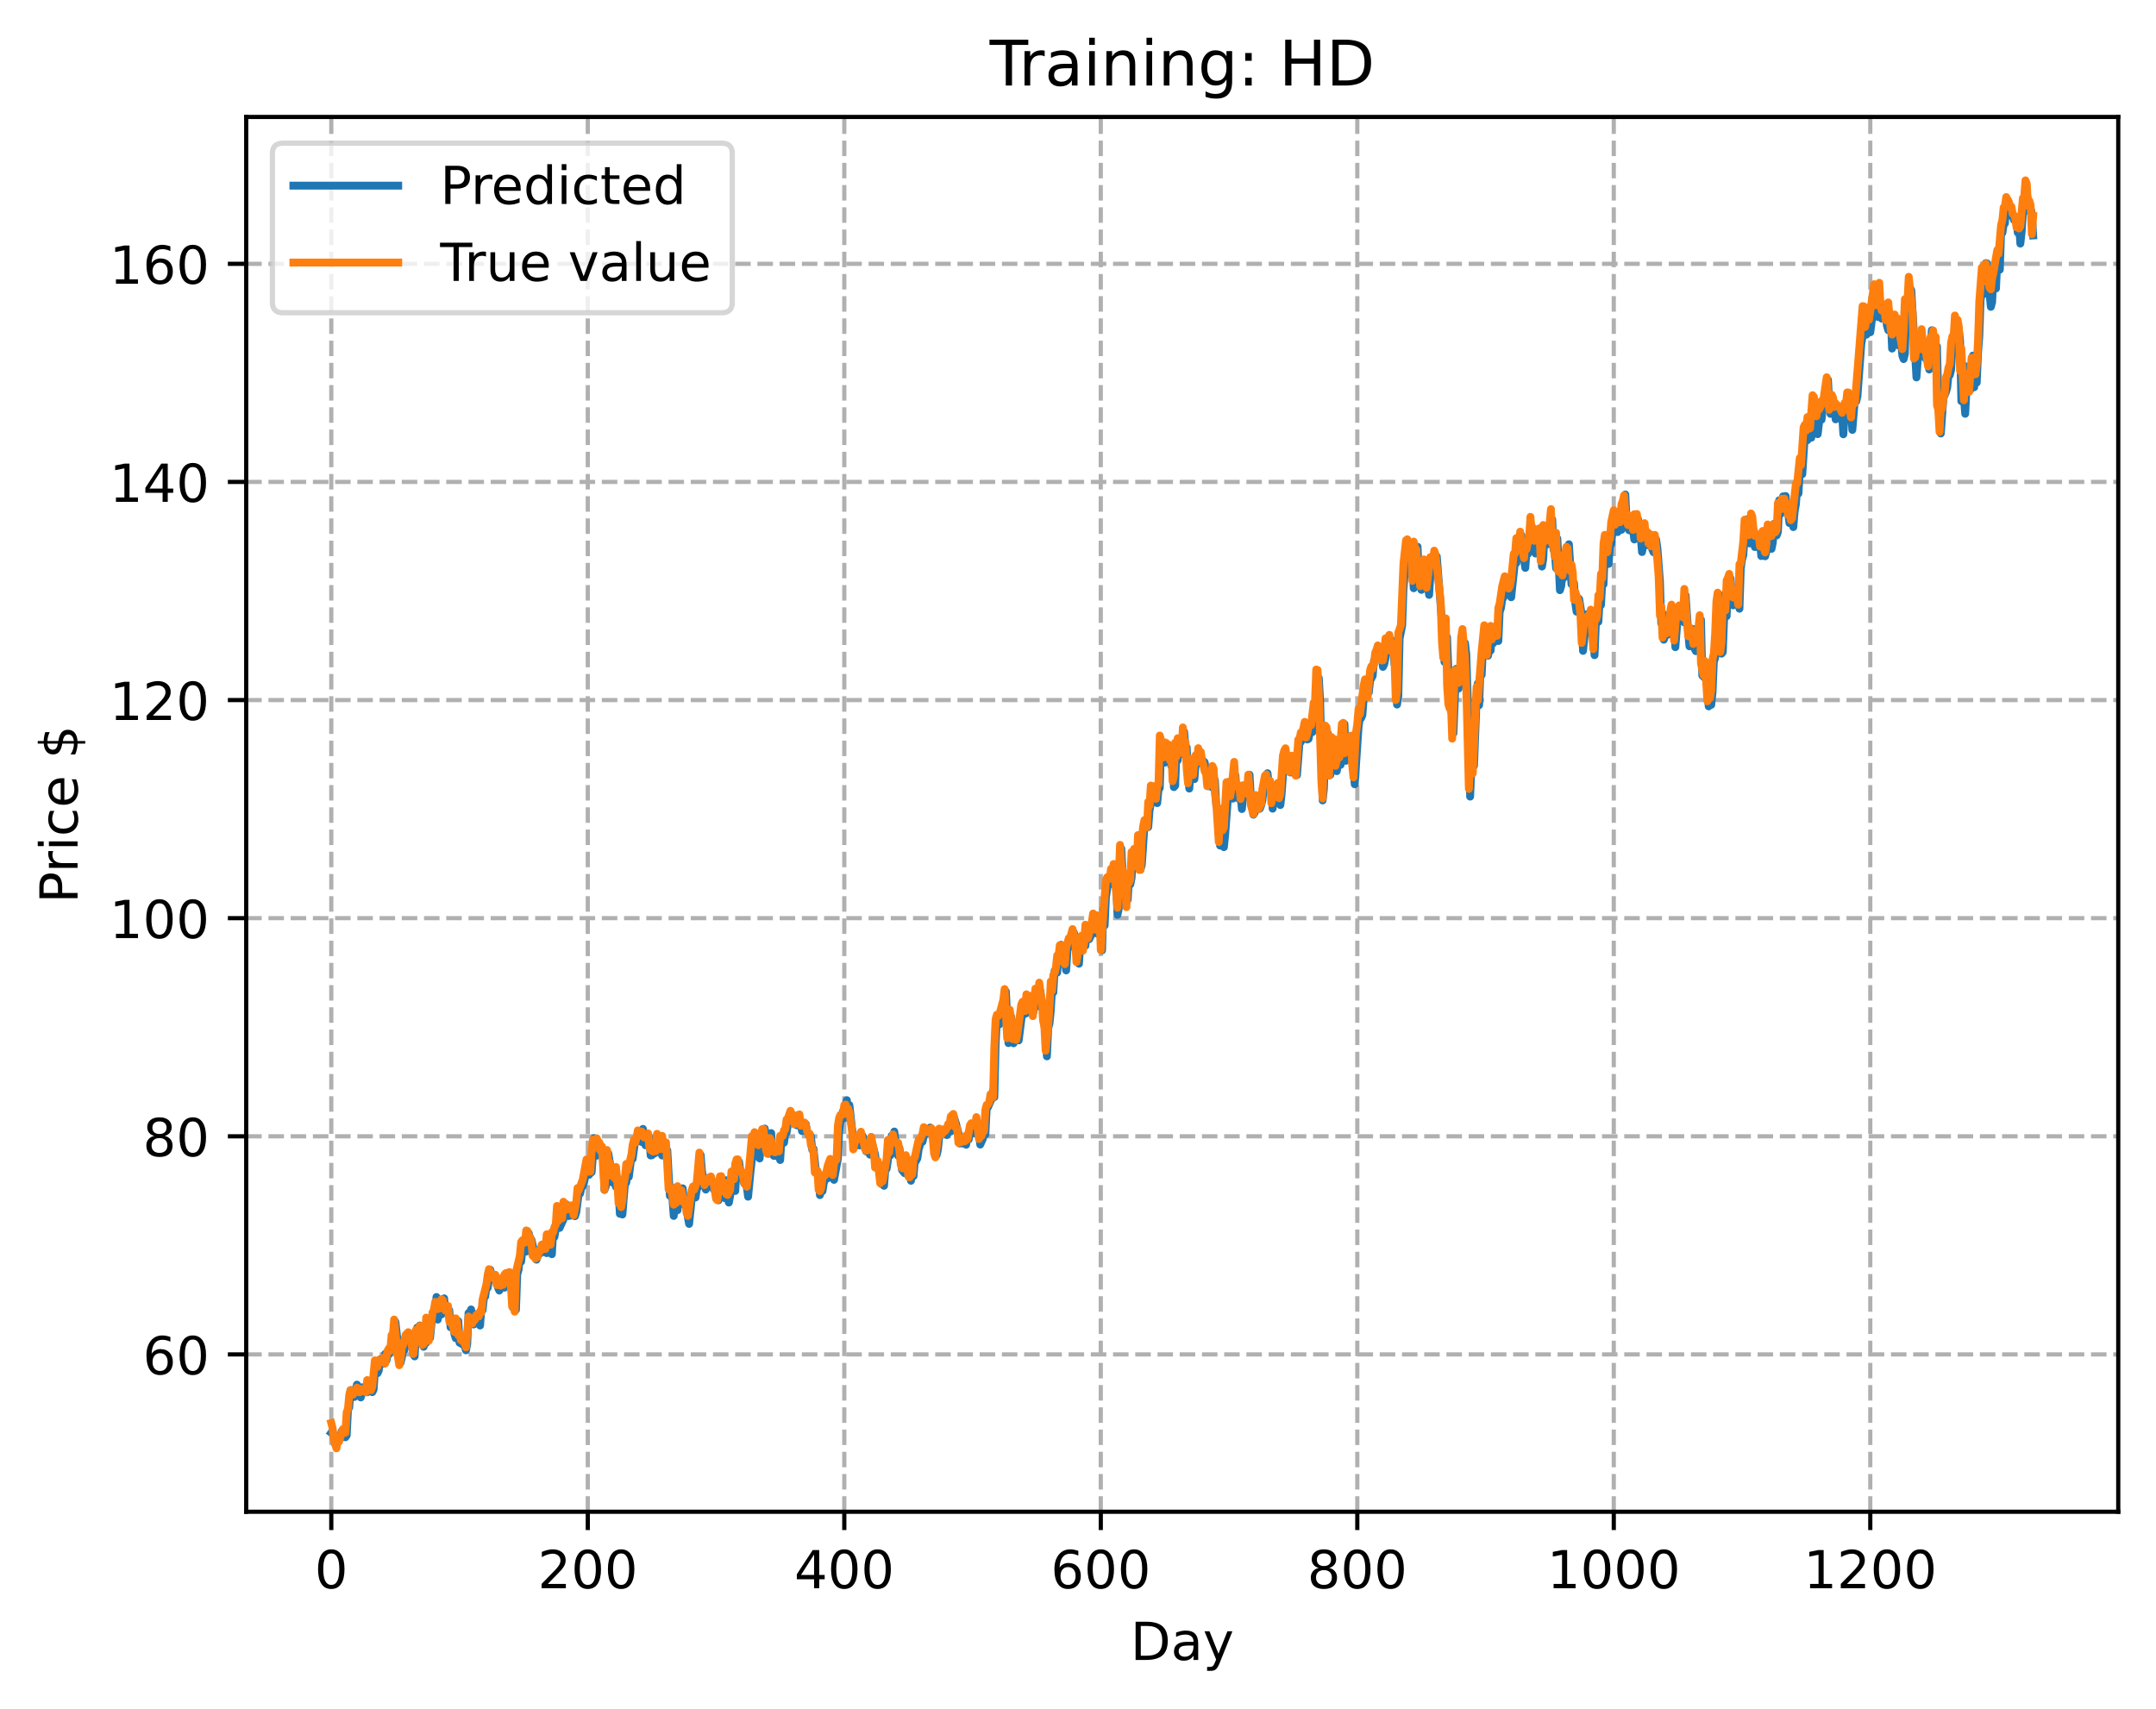 <?xml version="1.0" encoding="utf-8" standalone="no"?>
<!DOCTYPE svg PUBLIC "-//W3C//DTD SVG 1.1//EN"
  "http://www.w3.org/Graphics/SVG/1.1/DTD/svg11.dtd">
<!-- Created with matplotlib (https://matplotlib.org/) -->
<svg height="325.986pt" version="1.1" viewBox="0 0 411.286 325.986" width="411.286pt" xmlns="http://www.w3.org/2000/svg" xmlns:xlink="http://www.w3.org/1999/xlink">
 <defs>
  <style type="text/css">
*{stroke-linecap:butt;stroke-linejoin:round;}
  </style>
 </defs>
 <g id="figure_1">
  <g id="patch_1">
   <path d="M 0 325.986 
L 411.286 325.986 
L 411.286 0 
L 0 0 
z
" style="fill:#ffffff;"/>
  </g>
  <g id="axes_1">
   <g id="patch_2">
    <path d="M 46.966 288.43 
L 404.086 288.43 
L 404.086 22.318 
L 46.966 22.318 
z
" style="fill:#ffffff;"/>
   </g>
   <g id="matplotlib.axis_1">
    <g id="xtick_1">
     <g id="line2d_1">
      <path clip-path="url(#p5a34a2c384)" d="M 63.198 288.43 
L 63.198 22.318 
" style="fill:none;stroke:#b0b0b0;stroke-dasharray:2.96,1.28;stroke-dashoffset:0;stroke-width:0.8;"/>
     </g>
     <g id="line2d_2">
      <defs>
       <path d="M 0 0 
L 0 3.5 
" id="mebd579e1d7" style="stroke:#000000;stroke-width:0.8;"/>
      </defs>
      <g>
       <use style="stroke:#000000;stroke-width:0.8;" x="63.198" xlink:href="#mebd579e1d7" y="288.43"/>
      </g>
     </g>
     <g id="text_1">
      <!-- 0 -->
      <defs>
       <path d="M 31.781 66.406 
Q 24.172 66.406 20.328 58.906 
Q 16.5 51.422 16.5 36.375 
Q 16.5 21.391 20.328 13.891 
Q 24.172 6.391 31.781 6.391 
Q 39.453 6.391 43.281 13.891 
Q 47.125 21.391 47.125 36.375 
Q 47.125 51.422 43.281 58.906 
Q 39.453 66.406 31.781 66.406 
z
M 31.781 74.219 
Q 44.047 74.219 50.516 64.516 
Q 56.984 54.828 56.984 36.375 
Q 56.984 17.969 50.516 8.266 
Q 44.047 -1.422 31.781 -1.422 
Q 19.531 -1.422 13.062 8.266 
Q 6.594 17.969 6.594 36.375 
Q 6.594 54.828 13.062 64.516 
Q 19.531 74.219 31.781 74.219 
z
" id="DejaVuSans-48"/>
      </defs>
      <g transform="translate(60.017 303.029)scale(0.1 -0.1)">
       <use xlink:href="#DejaVuSans-48"/>
      </g>
     </g>
    </g>
    <g id="xtick_2">
     <g id="line2d_3">
      <path clip-path="url(#p5a34a2c384)" d="M 112.129 288.43 
L 112.129 22.318 
" style="fill:none;stroke:#b0b0b0;stroke-dasharray:2.96,1.28;stroke-dashoffset:0;stroke-width:0.8;"/>
     </g>
     <g id="line2d_4">
      <g>
       <use style="stroke:#000000;stroke-width:0.8;" x="112.129" xlink:href="#mebd579e1d7" y="288.43"/>
      </g>
     </g>
     <g id="text_2">
      <!-- 200 -->
      <defs>
       <path d="M 19.188 8.297 
L 53.609 8.297 
L 53.609 0 
L 7.328 0 
L 7.328 8.297 
Q 12.938 14.109 22.625 23.891 
Q 32.328 33.688 34.812 36.531 
Q 39.547 41.844 41.422 45.531 
Q 43.312 49.219 43.312 52.781 
Q 43.312 58.594 39.234 62.25 
Q 35.156 65.922 28.609 65.922 
Q 23.969 65.922 18.812 64.312 
Q 13.672 62.703 7.812 59.422 
L 7.812 69.391 
Q 13.766 71.781 18.938 73 
Q 24.125 74.219 28.422 74.219 
Q 39.75 74.219 46.484 68.547 
Q 53.219 62.891 53.219 53.422 
Q 53.219 48.922 51.531 44.891 
Q 49.859 40.875 45.406 35.406 
Q 44.188 33.984 37.641 27.219 
Q 31.109 20.453 19.188 8.297 
z
" id="DejaVuSans-50"/>
      </defs>
      <g transform="translate(102.585 303.029)scale(0.1 -0.1)">
       <use xlink:href="#DejaVuSans-50"/>
       <use x="63.623" xlink:href="#DejaVuSans-48"/>
       <use x="127.246" xlink:href="#DejaVuSans-48"/>
      </g>
     </g>
    </g>
    <g id="xtick_3">
     <g id="line2d_5">
      <path clip-path="url(#p5a34a2c384)" d="M 161.06 288.43 
L 161.06 22.318 
" style="fill:none;stroke:#b0b0b0;stroke-dasharray:2.96,1.28;stroke-dashoffset:0;stroke-width:0.8;"/>
     </g>
     <g id="line2d_6">
      <g>
       <use style="stroke:#000000;stroke-width:0.8;" x="161.06" xlink:href="#mebd579e1d7" y="288.43"/>
      </g>
     </g>
     <g id="text_3">
      <!-- 400 -->
      <defs>
       <path d="M 37.797 64.312 
L 12.891 25.391 
L 37.797 25.391 
z
M 35.203 72.906 
L 47.609 72.906 
L 47.609 25.391 
L 58.016 25.391 
L 58.016 17.188 
L 47.609 17.188 
L 47.609 0 
L 37.797 0 
L 37.797 17.188 
L 4.891 17.188 
L 4.891 26.703 
z
" id="DejaVuSans-52"/>
      </defs>
      <g transform="translate(151.516 303.029)scale(0.1 -0.1)">
       <use xlink:href="#DejaVuSans-52"/>
       <use x="63.623" xlink:href="#DejaVuSans-48"/>
       <use x="127.246" xlink:href="#DejaVuSans-48"/>
      </g>
     </g>
    </g>
    <g id="xtick_4">
     <g id="line2d_7">
      <path clip-path="url(#p5a34a2c384)" d="M 209.99 288.43 
L 209.99 22.318 
" style="fill:none;stroke:#b0b0b0;stroke-dasharray:2.96,1.28;stroke-dashoffset:0;stroke-width:0.8;"/>
     </g>
     <g id="line2d_8">
      <g>
       <use style="stroke:#000000;stroke-width:0.8;" x="209.99" xlink:href="#mebd579e1d7" y="288.43"/>
      </g>
     </g>
     <g id="text_4">
      <!-- 600 -->
      <defs>
       <path d="M 33.016 40.375 
Q 26.375 40.375 22.484 35.828 
Q 18.609 31.297 18.609 23.391 
Q 18.609 15.531 22.484 10.953 
Q 26.375 6.391 33.016 6.391 
Q 39.656 6.391 43.531 10.953 
Q 47.406 15.531 47.406 23.391 
Q 47.406 31.297 43.531 35.828 
Q 39.656 40.375 33.016 40.375 
z
M 52.594 71.297 
L 52.594 62.312 
Q 48.875 64.062 45.094 64.984 
Q 41.312 65.922 37.594 65.922 
Q 27.828 65.922 22.672 59.328 
Q 17.531 52.734 16.797 39.406 
Q 19.672 43.656 24.016 45.922 
Q 28.375 48.188 33.594 48.188 
Q 44.578 48.188 50.953 41.516 
Q 57.328 34.859 57.328 23.391 
Q 57.328 12.156 50.688 5.359 
Q 44.047 -1.422 33.016 -1.422 
Q 20.359 -1.422 13.672 8.266 
Q 6.984 17.969 6.984 36.375 
Q 6.984 53.656 15.188 63.938 
Q 23.391 74.219 37.203 74.219 
Q 40.922 74.219 44.703 73.484 
Q 48.484 72.75 52.594 71.297 
z
" id="DejaVuSans-54"/>
      </defs>
      <g transform="translate(200.446 303.029)scale(0.1 -0.1)">
       <use xlink:href="#DejaVuSans-54"/>
       <use x="63.623" xlink:href="#DejaVuSans-48"/>
       <use x="127.246" xlink:href="#DejaVuSans-48"/>
      </g>
     </g>
    </g>
    <g id="xtick_5">
     <g id="line2d_9">
      <path clip-path="url(#p5a34a2c384)" d="M 258.921 288.43 
L 258.921 22.318 
" style="fill:none;stroke:#b0b0b0;stroke-dasharray:2.96,1.28;stroke-dashoffset:0;stroke-width:0.8;"/>
     </g>
     <g id="line2d_10">
      <g>
       <use style="stroke:#000000;stroke-width:0.8;" x="258.921" xlink:href="#mebd579e1d7" y="288.43"/>
      </g>
     </g>
     <g id="text_5">
      <!-- 800 -->
      <defs>
       <path d="M 31.781 34.625 
Q 24.75 34.625 20.719 30.859 
Q 16.703 27.094 16.703 20.516 
Q 16.703 13.922 20.719 10.156 
Q 24.75 6.391 31.781 6.391 
Q 38.812 6.391 42.859 10.172 
Q 46.922 13.969 46.922 20.516 
Q 46.922 27.094 42.891 30.859 
Q 38.875 34.625 31.781 34.625 
z
M 21.922 38.812 
Q 15.578 40.375 12.031 44.719 
Q 8.5 49.078 8.5 55.328 
Q 8.5 64.062 14.719 69.141 
Q 20.953 74.219 31.781 74.219 
Q 42.672 74.219 48.875 69.141 
Q 55.078 64.062 55.078 55.328 
Q 55.078 49.078 51.531 44.719 
Q 48 40.375 41.703 38.812 
Q 48.828 37.156 52.797 32.312 
Q 56.781 27.484 56.781 20.516 
Q 56.781 9.906 50.312 4.234 
Q 43.844 -1.422 31.781 -1.422 
Q 19.734 -1.422 13.25 4.234 
Q 6.781 9.906 6.781 20.516 
Q 6.781 27.484 10.781 32.312 
Q 14.797 37.156 21.922 38.812 
z
M 18.312 54.391 
Q 18.312 48.734 21.844 45.562 
Q 25.391 42.391 31.781 42.391 
Q 38.141 42.391 41.719 45.562 
Q 45.312 48.734 45.312 54.391 
Q 45.312 60.062 41.719 63.234 
Q 38.141 66.406 31.781 66.406 
Q 25.391 66.406 21.844 63.234 
Q 18.312 60.062 18.312 54.391 
z
" id="DejaVuSans-56"/>
      </defs>
      <g transform="translate(249.377 303.029)scale(0.1 -0.1)">
       <use xlink:href="#DejaVuSans-56"/>
       <use x="63.623" xlink:href="#DejaVuSans-48"/>
       <use x="127.246" xlink:href="#DejaVuSans-48"/>
      </g>
     </g>
    </g>
    <g id="xtick_6">
     <g id="line2d_11">
      <path clip-path="url(#p5a34a2c384)" d="M 307.851 288.43 
L 307.851 22.318 
" style="fill:none;stroke:#b0b0b0;stroke-dasharray:2.96,1.28;stroke-dashoffset:0;stroke-width:0.8;"/>
     </g>
     <g id="line2d_12">
      <g>
       <use style="stroke:#000000;stroke-width:0.8;" x="307.851" xlink:href="#mebd579e1d7" y="288.43"/>
      </g>
     </g>
     <g id="text_6">
      <!-- 1000 -->
      <defs>
       <path d="M 12.406 8.297 
L 28.516 8.297 
L 28.516 63.922 
L 10.984 60.406 
L 10.984 69.391 
L 28.422 72.906 
L 38.281 72.906 
L 38.281 8.297 
L 54.391 8.297 
L 54.391 0 
L 12.406 0 
z
" id="DejaVuSans-49"/>
      </defs>
      <g transform="translate(295.126 303.029)scale(0.1 -0.1)">
       <use xlink:href="#DejaVuSans-49"/>
       <use x="63.623" xlink:href="#DejaVuSans-48"/>
       <use x="127.246" xlink:href="#DejaVuSans-48"/>
       <use x="190.869" xlink:href="#DejaVuSans-48"/>
      </g>
     </g>
    </g>
    <g id="xtick_7">
     <g id="line2d_13">
      <path clip-path="url(#p5a34a2c384)" d="M 356.782 288.43 
L 356.782 22.318 
" style="fill:none;stroke:#b0b0b0;stroke-dasharray:2.96,1.28;stroke-dashoffset:0;stroke-width:0.8;"/>
     </g>
     <g id="line2d_14">
      <g>
       <use style="stroke:#000000;stroke-width:0.8;" x="356.782" xlink:href="#mebd579e1d7" y="288.43"/>
      </g>
     </g>
     <g id="text_7">
      <!-- 1200 -->
      <g transform="translate(344.057 303.029)scale(0.1 -0.1)">
       <use xlink:href="#DejaVuSans-49"/>
       <use x="63.623" xlink:href="#DejaVuSans-50"/>
       <use x="127.246" xlink:href="#DejaVuSans-48"/>
       <use x="190.869" xlink:href="#DejaVuSans-48"/>
      </g>
     </g>
    </g>
    <g id="text_8">
     <!-- Day -->
     <defs>
      <path d="M 19.672 64.797 
L 19.672 8.109 
L 31.594 8.109 
Q 46.688 8.109 53.688 14.938 
Q 60.688 21.781 60.688 36.531 
Q 60.688 51.172 53.688 57.984 
Q 46.688 64.797 31.594 64.797 
z
M 9.812 72.906 
L 30.078 72.906 
Q 51.266 72.906 61.172 64.094 
Q 71.094 55.281 71.094 36.531 
Q 71.094 17.672 61.125 8.828 
Q 51.172 0 30.078 0 
L 9.812 0 
z
" id="DejaVuSans-68"/>
      <path d="M 34.281 27.484 
Q 23.391 27.484 19.188 25 
Q 14.984 22.516 14.984 16.5 
Q 14.984 11.719 18.141 8.906 
Q 21.297 6.109 26.703 6.109 
Q 34.188 6.109 38.703 11.406 
Q 43.219 16.703 43.219 25.484 
L 43.219 27.484 
z
M 52.203 31.203 
L 52.203 0 
L 43.219 0 
L 43.219 8.297 
Q 40.141 3.328 35.547 0.953 
Q 30.953 -1.422 24.312 -1.422 
Q 15.922 -1.422 10.953 3.297 
Q 6 8.016 6 15.922 
Q 6 25.141 12.172 29.828 
Q 18.359 34.516 30.609 34.516 
L 43.219 34.516 
L 43.219 35.406 
Q 43.219 41.609 39.141 45 
Q 35.062 48.391 27.688 48.391 
Q 23 48.391 18.547 47.266 
Q 14.109 46.141 10.016 43.891 
L 10.016 52.203 
Q 14.938 54.109 19.578 55.047 
Q 24.219 56 28.609 56 
Q 40.484 56 46.344 49.844 
Q 52.203 43.703 52.203 31.203 
z
" id="DejaVuSans-97"/>
      <path d="M 32.172 -5.078 
Q 28.375 -14.844 24.75 -17.812 
Q 21.141 -20.797 15.094 -20.797 
L 7.906 -20.797 
L 7.906 -13.281 
L 13.188 -13.281 
Q 16.891 -13.281 18.938 -11.516 
Q 21 -9.766 23.484 -3.219 
L 25.094 0.875 
L 2.984 54.688 
L 12.5 54.688 
L 29.594 11.922 
L 46.688 54.688 
L 56.203 54.688 
z
" id="DejaVuSans-121"/>
     </defs>
     <g transform="translate(215.652 316.707)scale(0.1 -0.1)">
      <use xlink:href="#DejaVuSans-68"/>
      <use x="77.002" xlink:href="#DejaVuSans-97"/>
      <use x="138.281" xlink:href="#DejaVuSans-121"/>
     </g>
    </g>
   </g>
   <g id="matplotlib.axis_2">
    <g id="ytick_1">
     <g id="line2d_15">
      <path clip-path="url(#p5a34a2c384)" d="M 46.966 258.418 
L 404.086 258.418 
" style="fill:none;stroke:#b0b0b0;stroke-dasharray:2.96,1.28;stroke-dashoffset:0;stroke-width:0.8;"/>
     </g>
     <g id="line2d_16">
      <defs>
       <path d="M 0 0 
L -3.5 0 
" id="m8da6e062b4" style="stroke:#000000;stroke-width:0.8;"/>
      </defs>
      <g>
       <use style="stroke:#000000;stroke-width:0.8;" x="46.966" xlink:href="#m8da6e062b4" y="258.418"/>
      </g>
     </g>
     <g id="text_9">
      <!-- 60 -->
      <g transform="translate(27.241 262.217)scale(0.1 -0.1)">
       <use xlink:href="#DejaVuSans-54"/>
       <use x="63.623" xlink:href="#DejaVuSans-48"/>
      </g>
     </g>
    </g>
    <g id="ytick_2">
     <g id="line2d_17">
      <path clip-path="url(#p5a34a2c384)" d="M 46.966 216.801 
L 404.086 216.801 
" style="fill:none;stroke:#b0b0b0;stroke-dasharray:2.96,1.28;stroke-dashoffset:0;stroke-width:0.8;"/>
     </g>
     <g id="line2d_18">
      <g>
       <use style="stroke:#000000;stroke-width:0.8;" x="46.966" xlink:href="#m8da6e062b4" y="216.801"/>
      </g>
     </g>
     <g id="text_10">
      <!-- 80 -->
      <g transform="translate(27.241 220.6)scale(0.1 -0.1)">
       <use xlink:href="#DejaVuSans-56"/>
       <use x="63.623" xlink:href="#DejaVuSans-48"/>
      </g>
     </g>
    </g>
    <g id="ytick_3">
     <g id="line2d_19">
      <path clip-path="url(#p5a34a2c384)" d="M 46.966 175.184 
L 404.086 175.184 
" style="fill:none;stroke:#b0b0b0;stroke-dasharray:2.96,1.28;stroke-dashoffset:0;stroke-width:0.8;"/>
     </g>
     <g id="line2d_20">
      <g>
       <use style="stroke:#000000;stroke-width:0.8;" x="46.966" xlink:href="#m8da6e062b4" y="175.184"/>
      </g>
     </g>
     <g id="text_11">
      <!-- 100 -->
      <g transform="translate(20.878 178.983)scale(0.1 -0.1)">
       <use xlink:href="#DejaVuSans-49"/>
       <use x="63.623" xlink:href="#DejaVuSans-48"/>
       <use x="127.246" xlink:href="#DejaVuSans-48"/>
      </g>
     </g>
    </g>
    <g id="ytick_4">
     <g id="line2d_21">
      <path clip-path="url(#p5a34a2c384)" d="M 46.966 133.567 
L 404.086 133.567 
" style="fill:none;stroke:#b0b0b0;stroke-dasharray:2.96,1.28;stroke-dashoffset:0;stroke-width:0.8;"/>
     </g>
     <g id="line2d_22">
      <g>
       <use style="stroke:#000000;stroke-width:0.8;" x="46.966" xlink:href="#m8da6e062b4" y="133.567"/>
      </g>
     </g>
     <g id="text_12">
      <!-- 120 -->
      <g transform="translate(20.878 137.366)scale(0.1 -0.1)">
       <use xlink:href="#DejaVuSans-49"/>
       <use x="63.623" xlink:href="#DejaVuSans-50"/>
       <use x="127.246" xlink:href="#DejaVuSans-48"/>
      </g>
     </g>
    </g>
    <g id="ytick_5">
     <g id="line2d_23">
      <path clip-path="url(#p5a34a2c384)" d="M 46.966 91.95 
L 404.086 91.95 
" style="fill:none;stroke:#b0b0b0;stroke-dasharray:2.96,1.28;stroke-dashoffset:0;stroke-width:0.8;"/>
     </g>
     <g id="line2d_24">
      <g>
       <use style="stroke:#000000;stroke-width:0.8;" x="46.966" xlink:href="#m8da6e062b4" y="91.95"/>
      </g>
     </g>
     <g id="text_13">
      <!-- 140 -->
      <g transform="translate(20.878 95.749)scale(0.1 -0.1)">
       <use xlink:href="#DejaVuSans-49"/>
       <use x="63.623" xlink:href="#DejaVuSans-52"/>
       <use x="127.246" xlink:href="#DejaVuSans-48"/>
      </g>
     </g>
    </g>
    <g id="ytick_6">
     <g id="line2d_25">
      <path clip-path="url(#p5a34a2c384)" d="M 46.966 50.333 
L 404.086 50.333 
" style="fill:none;stroke:#b0b0b0;stroke-dasharray:2.96,1.28;stroke-dashoffset:0;stroke-width:0.8;"/>
     </g>
     <g id="line2d_26">
      <g>
       <use style="stroke:#000000;stroke-width:0.8;" x="46.966" xlink:href="#m8da6e062b4" y="50.333"/>
      </g>
     </g>
     <g id="text_14">
      <!-- 160 -->
      <g transform="translate(20.878 54.132)scale(0.1 -0.1)">
       <use xlink:href="#DejaVuSans-49"/>
       <use x="63.623" xlink:href="#DejaVuSans-54"/>
       <use x="127.246" xlink:href="#DejaVuSans-48"/>
      </g>
     </g>
    </g>
    <g id="text_15">
     <!-- Price $ -->
     <defs>
      <path d="M 19.672 64.797 
L 19.672 37.406 
L 32.078 37.406 
Q 38.969 37.406 42.719 40.969 
Q 46.484 44.531 46.484 51.125 
Q 46.484 57.672 42.719 61.234 
Q 38.969 64.797 32.078 64.797 
z
M 9.812 72.906 
L 32.078 72.906 
Q 44.344 72.906 50.609 67.359 
Q 56.891 61.812 56.891 51.125 
Q 56.891 40.328 50.609 34.812 
Q 44.344 29.297 32.078 29.297 
L 19.672 29.297 
L 19.672 0 
L 9.812 0 
z
" id="DejaVuSans-80"/>
      <path d="M 41.109 46.297 
Q 39.594 47.172 37.812 47.578 
Q 36.031 48 33.891 48 
Q 26.266 48 22.188 43.047 
Q 18.109 38.094 18.109 28.812 
L 18.109 0 
L 9.078 0 
L 9.078 54.688 
L 18.109 54.688 
L 18.109 46.188 
Q 20.953 51.172 25.484 53.578 
Q 30.031 56 36.531 56 
Q 37.453 56 38.578 55.875 
Q 39.703 55.766 41.062 55.516 
z
" id="DejaVuSans-114"/>
      <path d="M 9.422 54.688 
L 18.406 54.688 
L 18.406 0 
L 9.422 0 
z
M 9.422 75.984 
L 18.406 75.984 
L 18.406 64.594 
L 9.422 64.594 
z
" id="DejaVuSans-105"/>
      <path d="M 48.781 52.594 
L 48.781 44.188 
Q 44.969 46.297 41.141 47.344 
Q 37.312 48.391 33.406 48.391 
Q 24.656 48.391 19.812 42.844 
Q 14.984 37.312 14.984 27.297 
Q 14.984 17.281 19.812 11.734 
Q 24.656 6.203 33.406 6.203 
Q 37.312 6.203 41.141 7.25 
Q 44.969 8.297 48.781 10.406 
L 48.781 2.094 
Q 45.016 0.344 40.984 -0.531 
Q 36.969 -1.422 32.422 -1.422 
Q 20.062 -1.422 12.781 6.344 
Q 5.516 14.109 5.516 27.297 
Q 5.516 40.672 12.859 48.328 
Q 20.219 56 33.016 56 
Q 37.156 56 41.109 55.141 
Q 45.062 54.297 48.781 52.594 
z
" id="DejaVuSans-99"/>
      <path d="M 56.203 29.594 
L 56.203 25.203 
L 14.891 25.203 
Q 15.484 15.922 20.484 11.062 
Q 25.484 6.203 34.422 6.203 
Q 39.594 6.203 44.453 7.469 
Q 49.312 8.734 54.109 11.281 
L 54.109 2.781 
Q 49.266 0.734 44.188 -0.344 
Q 39.109 -1.422 33.891 -1.422 
Q 20.797 -1.422 13.156 6.188 
Q 5.516 13.812 5.516 26.812 
Q 5.516 40.234 12.766 48.109 
Q 20.016 56 32.328 56 
Q 43.359 56 49.781 48.891 
Q 56.203 41.797 56.203 29.594 
z
M 47.219 32.234 
Q 47.125 39.594 43.094 43.984 
Q 39.062 48.391 32.422 48.391 
Q 24.906 48.391 20.391 44.141 
Q 15.875 39.891 15.188 32.172 
z
" id="DejaVuSans-101"/>
      <path id="DejaVuSans-32"/>
      <path d="M 33.797 -14.703 
L 28.906 -14.703 
L 28.859 0 
Q 23.734 0.094 18.609 1.188 
Q 13.484 2.297 8.297 4.5 
L 8.297 13.281 
Q 13.281 10.156 18.375 8.562 
Q 23.484 6.984 28.906 6.938 
L 28.906 29.203 
Q 18.109 30.953 13.203 35.156 
Q 8.297 39.359 8.297 46.688 
Q 8.297 54.641 13.625 59.219 
Q 18.953 63.812 28.906 64.5 
L 28.906 75.984 
L 33.797 75.984 
L 33.797 64.656 
Q 38.328 64.453 42.578 63.688 
Q 46.828 62.938 50.875 61.625 
L 50.875 53.078 
Q 46.828 55.125 42.547 56.25 
Q 38.281 57.375 33.797 57.562 
L 33.797 36.719 
Q 44.875 35.016 50.094 30.609 
Q 55.328 26.219 55.328 18.609 
Q 55.328 10.359 49.781 5.594 
Q 44.234 0.828 33.797 0.094 
z
M 28.906 37.594 
L 28.906 57.625 
Q 23.25 56.984 20.266 54.391 
Q 17.281 51.812 17.281 47.516 
Q 17.281 43.312 20.031 40.969 
Q 22.797 38.625 28.906 37.594 
z
M 33.797 28.219 
L 33.797 7.078 
Q 39.984 7.906 43.141 10.594 
Q 46.297 13.281 46.297 17.672 
Q 46.297 21.969 43.281 24.5 
Q 40.281 27.047 33.797 28.219 
z
" id="DejaVuSans-36"/>
     </defs>
     <g transform="translate(14.798 172.342)rotate(-90)scale(0.1 -0.1)">
      <use xlink:href="#DejaVuSans-80"/>
      <use x="58.553" xlink:href="#DejaVuSans-114"/>
      <use x="99.666" xlink:href="#DejaVuSans-105"/>
      <use x="127.449" xlink:href="#DejaVuSans-99"/>
      <use x="182.43" xlink:href="#DejaVuSans-101"/>
      <use x="243.953" xlink:href="#DejaVuSans-32"/>
      <use x="275.74" xlink:href="#DejaVuSans-36"/>
     </g>
    </g>
   </g>
   <g id="line2d_27">
    <path clip-path="url(#p5a34a2c384)" d="M 63.198 273.36 
L 63.443 273.018 
L 63.932 275.507 
L 64.177 275.783 
L 64.666 274.337 
L 64.911 274.492 
L 65.156 273.09 
L 65.4 273.106 
L 65.645 273.996 
L 65.89 274.227 
L 66.134 273.874 
L 66.379 268.967 
L 66.623 268.543 
L 66.868 265.254 
L 67.113 265.223 
L 67.357 266.411 
L 67.602 266.536 
L 68.091 264.179 
L 68.336 265.883 
L 68.825 266.623 
L 69.07 264.686 
L 69.315 265.757 
L 69.559 265.266 
L 70.049 265.639 
L 70.293 263.64 
L 70.538 264.733 
L 70.783 264.751 
L 71.027 265.614 
L 71.272 265.119 
L 71.517 261.498 
L 71.761 259.68 
L 72.006 262.009 
L 72.251 261.508 
L 72.495 259.37 
L 72.74 259.621 
L 72.984 259.623 
L 73.229 260.182 
L 73.474 258.311 
L 73.718 259.579 
L 73.963 258.55 
L 74.208 258.354 
L 74.452 257.322 
L 74.697 257.744 
L 74.942 254.89 
L 75.186 253.9 
L 75.431 252.214 
L 75.92 256.6 
L 76.165 257.283 
L 76.41 260.001 
L 76.654 259.049 
L 76.899 257.346 
L 77.144 257.582 
L 77.633 254.764 
L 77.878 254.361 
L 78.122 254.373 
L 78.367 254.709 
L 78.611 255.419 
L 78.856 258.392 
L 79.101 258.795 
L 79.345 254.56 
L 79.59 253.306 
L 79.835 254.324 
L 80.079 252.896 
L 80.324 253.748 
L 80.569 255.873 
L 80.813 256.958 
L 81.058 256.069 
L 81.303 256.214 
L 81.547 252.087 
L 81.792 255.037 
L 82.037 255.257 
L 82.526 250.478 
L 83.015 251.128 
L 83.26 247.458 
L 83.505 251.774 
L 83.749 250.603 
L 83.994 248.663 
L 84.239 250.778 
L 84.483 247.89 
L 84.728 247.716 
L 84.972 250.419 
L 85.217 250.015 
L 85.462 249.945 
L 85.706 249.994 
L 85.951 253.238 
L 86.196 253.072 
L 86.44 251.894 
L 86.685 254.534 
L 86.93 255.323 
L 87.174 252.083 
L 87.419 252.048 
L 87.664 256.19 
L 87.908 256.229 
L 88.153 256.469 
L 88.398 256.277 
L 88.642 256.759 
L 88.887 257.642 
L 89.132 256.419 
L 89.376 250.528 
L 89.621 250.453 
L 89.866 249.835 
L 90.355 252.706 
L 90.599 250.742 
L 90.844 251.365 
L 91.089 251.468 
L 91.333 252.529 
L 91.578 252.905 
L 91.823 249.786 
L 92.067 249.98 
L 92.312 247.566 
L 92.557 247.37 
L 92.801 245.509 
L 93.046 245.688 
L 93.535 242.258 
L 93.78 243.665 
L 94.025 243.819 
L 94.269 243.184 
L 94.759 244.203 
L 95.003 245.697 
L 95.248 246.233 
L 95.493 244.59 
L 95.737 245.719 
L 95.982 243.907 
L 96.227 245.691 
L 96.471 244.485 
L 96.716 244.005 
L 96.96 244.189 
L 97.45 243.131 
L 97.694 245.493 
L 97.939 249.592 
L 98.184 247.273 
L 98.428 249.906 
L 98.673 243.118 
L 98.918 242.316 
L 99.162 239.813 
L 99.407 240.72 
L 99.652 238.571 
L 99.896 237.886 
L 100.141 237.552 
L 100.386 238.789 
L 100.63 235.223 
L 100.875 235.312 
L 101.12 236.449 
L 101.364 236.507 
L 101.609 237.475 
L 101.854 239.123 
L 102.098 238.428 
L 102.343 240.343 
L 102.587 239.282 
L 102.832 239.334 
L 103.077 239.069 
L 103.321 238.981 
L 103.566 237.419 
L 103.811 238.502 
L 104.055 238.395 
L 104.3 239.095 
L 104.545 236.174 
L 104.789 238.116 
L 105.034 237.501 
L 105.279 239.303 
L 105.523 234.971 
L 105.768 236 
L 106.013 234.415 
L 106.257 233.988 
L 106.502 231.836 
L 106.747 234.285 
L 107.481 232.673 
L 107.725 230.117 
L 107.97 229.745 
L 108.459 232.018 
L 108.704 231.169 
L 108.948 231.937 
L 109.193 230.67 
L 109.438 231.889 
L 109.682 232.043 
L 109.927 231.326 
L 110.416 227.585 
L 110.661 227.725 
L 110.906 226.545 
L 111.15 226.373 
L 111.395 225.671 
L 111.884 223.445 
L 112.129 222.183 
L 112.374 224.157 
L 112.618 223.691 
L 112.863 223.665 
L 113.352 217.143 
L 113.597 219.828 
L 113.842 220.5 
L 114.086 218.038 
L 114.331 218.712 
L 114.575 218.718 
L 114.82 219.859 
L 115.065 220.39 
L 115.309 227.032 
L 115.554 226.427 
L 115.799 224.351 
L 116.043 220.077 
L 116.533 222.907 
L 116.777 225.593 
L 117.022 225.066 
L 117.511 226.45 
L 117.756 224.701 
L 118.001 227.12 
L 118.245 231.587 
L 118.49 231.031 
L 118.735 231.722 
L 119.224 225.662 
L 119.469 225.645 
L 119.713 223.62 
L 119.958 224.543 
L 120.447 220.695 
L 120.692 221.116 
L 121.181 217.54 
L 121.426 217.902 
L 121.915 215.994 
L 122.404 217.881 
L 122.649 215.386 
L 122.894 217.548 
L 123.138 218.509 
L 123.628 216.496 
L 123.872 217.16 
L 124.117 220.459 
L 124.362 220.418 
L 124.606 220.132 
L 124.851 220.068 
L 125.096 219.321 
L 125.34 219.847 
L 125.585 217.739 
L 125.83 219.319 
L 126.074 218.521 
L 126.319 220.468 
L 126.563 217.894 
L 126.808 220.124 
L 127.053 219.957 
L 127.297 219.458 
L 127.787 228.147 
L 128.031 226.466 
L 128.276 228.698 
L 128.521 231.997 
L 128.765 229.665 
L 129.01 229.861 
L 129.255 230.899 
L 129.499 227.465 
L 129.744 229.597 
L 129.989 227.485 
L 130.233 226.723 
L 130.478 229.316 
L 130.723 230.096 
L 130.967 229.573 
L 131.212 232.249 
L 131.457 233.518 
L 131.946 228.787 
L 132.191 227.69 
L 132.435 227.558 
L 132.68 228.479 
L 132.924 226.899 
L 133.169 226.462 
L 133.658 220.355 
L 133.903 223.364 
L 134.392 226.269 
L 134.637 226.965 
L 134.882 225.509 
L 135.371 226.173 
L 135.616 224.639 
L 136.105 226.875 
L 136.35 226.408 
L 136.839 228.685 
L 137.084 229.005 
L 137.328 227.439 
L 137.573 224.626 
L 138.307 228.606 
L 138.551 225.188 
L 138.796 228.667 
L 139.041 229.444 
L 139.775 225.458 
L 140.019 225.493 
L 140.264 227.23 
L 140.509 222.767 
L 140.753 221.493 
L 140.998 221.671 
L 141.243 223.594 
L 141.487 223.758 
L 141.977 225.802 
L 142.221 225.611 
L 142.466 226.508 
L 142.711 228.327 
L 143.2 223.235 
L 143.689 219.049 
L 143.934 219.427 
L 144.178 216.751 
L 144.423 218.009 
L 144.668 217.164 
L 144.912 221.026 
L 145.157 218.057 
L 145.891 215.324 
L 146.38 219.149 
L 146.625 220.12 
L 146.87 219.373 
L 147.114 216.185 
L 147.359 219.806 
L 147.604 220.526 
L 148.093 220.532 
L 148.338 219.084 
L 148.827 221.327 
L 149.072 217.278 
L 149.316 217.538 
L 149.561 218.026 
L 149.806 216.263 
L 150.05 216.127 
L 150.295 214.612 
L 150.539 214.268 
L 151.029 212.561 
L 151.518 213.939 
L 151.763 214.494 
L 152.007 214.697 
L 152.252 213.075 
L 152.497 214.811 
L 152.741 213.816 
L 152.986 215.8 
L 153.231 215.735 
L 153.72 214.475 
L 153.965 215.923 
L 154.454 216.863 
L 154.699 216.809 
L 154.943 219.357 
L 155.188 219.177 
L 155.677 223.783 
L 155.922 223.439 
L 156.166 224.317 
L 156.411 228.019 
L 156.656 226.499 
L 156.9 227.272 
L 157.145 225.712 
L 157.634 224.41 
L 157.879 224.811 
L 158.124 222.69 
L 158.613 221.7 
L 159.102 225.114 
L 159.836 221.111 
L 160.081 215.744 
L 160.326 213.975 
L 160.57 213.501 
L 160.815 212.019 
L 161.06 213.363 
L 161.304 210.802 
L 161.549 209.913 
L 161.794 213.061 
L 162.038 210.855 
L 162.527 215.234 
L 162.772 216.663 
L 163.017 218.826 
L 163.261 218.08 
L 163.506 218.396 
L 163.751 218.097 
L 163.995 218.542 
L 164.485 216.62 
L 164.729 217.052 
L 165.219 219.661 
L 165.463 219.785 
L 165.708 219.585 
L 165.953 220.307 
L 166.442 218.413 
L 166.931 220.262 
L 167.176 222.247 
L 167.421 222.766 
L 167.665 222.182 
L 168.154 225.89 
L 168.399 225.903 
L 168.644 226.25 
L 168.888 223.076 
L 169.133 223.013 
L 169.378 221.396 
L 169.622 218.5 
L 169.867 220.43 
L 170.112 216.658 
L 170.356 217.915 
L 170.601 215.887 
L 170.846 217.85 
L 171.09 218.495 
L 171.335 220.505 
L 171.58 219.036 
L 172.069 223.222 
L 172.558 223.836 
L 172.803 221.849 
L 173.048 221.844 
L 173.537 224.239 
L 173.782 225.286 
L 174.026 221.875 
L 174.271 224.408 
L 174.515 221.432 
L 174.76 221.483 
L 175.005 220.99 
L 175.249 219.272 
L 175.739 217.709 
L 175.983 217.842 
L 176.228 216.691 
L 176.473 216.169 
L 176.717 216.312 
L 177.207 215.735 
L 177.451 215.129 
L 177.696 216.114 
L 177.941 216.408 
L 178.43 219.74 
L 178.675 220.392 
L 178.919 219.378 
L 179.164 216.939 
L 179.409 216.144 
L 179.653 216.306 
L 179.898 216.132 
L 180.142 216.327 
L 180.387 215.781 
L 180.632 216.563 
L 180.876 216.036 
L 181.121 215.223 
L 181.366 215.885 
L 181.855 212.799 
L 182.344 214.295 
L 182.834 216.203 
L 183.078 218.174 
L 183.323 217.42 
L 183.568 218.179 
L 183.812 217.999 
L 184.057 218.034 
L 184.302 218.414 
L 184.546 216.726 
L 184.791 217.418 
L 185.28 214.805 
L 185.525 215.26 
L 185.77 216.017 
L 186.014 216.28 
L 186.259 214.916 
L 186.503 214.402 
L 186.748 215.919 
L 186.993 218.379 
L 187.482 217.296 
L 187.727 215.641 
L 187.971 216.49 
L 188.216 211.558 
L 188.461 211.257 
L 189.195 209.589 
L 189.439 208.02 
L 189.684 209.335 
L 189.929 199.162 
L 190.173 194.384 
L 190.418 193.844 
L 190.663 195.436 
L 190.907 193.94 
L 191.152 193.507 
L 191.641 191.67 
L 191.886 189.174 
L 192.375 199.016 
L 192.864 193.957 
L 193.109 195.149 
L 193.354 199.048 
L 193.598 198.13 
L 193.843 198.054 
L 194.088 198.212 
L 194.332 198.503 
L 195.066 192.683 
L 195.311 193.414 
L 195.556 193.446 
L 195.8 193.155 
L 196.045 190.99 
L 196.29 193.202 
L 196.534 191.683 
L 196.779 192.168 
L 197.024 193.485 
L 197.513 191.419 
L 197.758 189.19 
L 198.002 190.284 
L 198.247 191.98 
L 198.491 189.117 
L 198.736 191.731 
L 198.981 192.07 
L 199.225 195.691 
L 199.47 196.903 
L 199.715 201.544 
L 199.959 196.173 
L 200.204 195.29 
L 200.449 192.79 
L 200.693 188.737 
L 200.938 189.347 
L 201.183 185.223 
L 201.427 185.077 
L 201.672 185.573 
L 201.917 182.189 
L 202.161 182.478 
L 202.406 180.256 
L 202.651 180.789 
L 202.895 183.32 
L 203.14 183.597 
L 203.385 185.15 
L 203.629 181.369 
L 203.874 180.474 
L 204.118 180.119 
L 204.363 180.511 
L 204.608 179.514 
L 204.852 177.929 
L 205.097 179.299 
L 205.342 179.366 
L 205.586 182.925 
L 205.831 183.87 
L 206.076 179.86 
L 206.32 178.752 
L 206.565 179.113 
L 207.054 180.44 
L 207.299 177.246 
L 207.544 177.038 
L 207.788 179.186 
L 208.522 177.63 
L 208.767 175.267 
L 209.012 177.352 
L 209.256 178.107 
L 209.501 175.787 
L 209.746 176.983 
L 209.99 175.934 
L 210.235 181.332 
L 210.479 173.532 
L 210.724 176.572 
L 210.969 171.201 
L 211.458 167.917 
L 211.703 168.76 
L 211.947 167.838 
L 212.192 166.299 
L 212.437 167.126 
L 212.681 166.089 
L 212.926 168.217 
L 213.171 174.554 
L 213.415 173.347 
L 213.905 161.921 
L 214.149 166.398 
L 214.883 169.108 
L 215.128 171.676 
L 215.373 167.395 
L 215.617 168.746 
L 215.862 167.565 
L 216.106 163.516 
L 216.351 164.322 
L 216.596 162.408 
L 216.84 164.987 
L 217.085 164.317 
L 217.33 160.423 
L 217.574 165.894 
L 217.819 164.995 
L 218.308 157.771 
L 218.553 157.42 
L 218.798 157.48 
L 219.042 157.814 
L 219.287 154.63 
L 219.532 153.366 
L 219.776 150.001 
L 220.021 150.749 
L 220.266 150.933 
L 220.51 152.459 
L 220.755 153.232 
L 221 150.59 
L 221.244 150.346 
L 221.489 142.292 
L 221.734 142.721 
L 221.978 143.703 
L 222.223 145.507 
L 222.467 142.734 
L 222.712 143.488 
L 222.957 145.302 
L 223.201 143.602 
L 223.446 146.14 
L 223.691 144.888 
L 223.935 150.178 
L 224.18 149.898 
L 224.425 143.296 
L 224.669 145.075 
L 224.914 141.051 
L 225.159 142.68 
L 225.648 143.845 
L 225.893 139.637 
L 226.137 142.543 
L 226.382 142.604 
L 226.627 147.726 
L 226.871 150.459 
L 227.116 147.519 
L 227.361 146.028 
L 227.85 148.656 
L 228.094 145.545 
L 228.339 144.481 
L 228.584 145.664 
L 228.828 143.523 
L 229.073 144.79 
L 229.318 145.305 
L 229.562 145.184 
L 229.807 145.45 
L 230.052 146.968 
L 230.296 147.487 
L 230.541 150 
L 230.786 149.417 
L 231.03 149.485 
L 231.275 150.249 
L 231.52 148.262 
L 231.764 148.922 
L 232.009 153.594 
L 232.254 154.39 
L 232.743 161.33 
L 232.988 157.007 
L 233.232 156.386 
L 233.477 161.628 
L 233.722 159.211 
L 234.211 152.613 
L 234.455 151.475 
L 234.7 149.223 
L 234.945 151.598 
L 235.189 152.374 
L 235.679 147.968 
L 235.923 151.609 
L 236.168 151.268 
L 236.413 152.488 
L 236.657 151.527 
L 236.902 154.362 
L 237.147 152.029 
L 237.391 151.283 
L 237.636 152.052 
L 237.881 151.741 
L 238.125 151.961 
L 238.37 147.812 
L 238.615 152.127 
L 239.104 155.45 
L 239.349 155.058 
L 239.593 152.246 
L 239.838 151.857 
L 240.082 153.815 
L 240.327 154.304 
L 240.572 153.688 
L 240.816 152.675 
L 241.061 150.521 
L 241.306 150.303 
L 241.795 147.525 
L 242.04 149.728 
L 242.284 150.45 
L 242.529 149.735 
L 242.774 154.293 
L 243.018 151.917 
L 243.263 150.738 
L 243.508 152.366 
L 243.752 152.395 
L 243.997 149.705 
L 244.242 153.597 
L 244.486 151.514 
L 244.976 144.57 
L 245.22 144.474 
L 245.465 144.059 
L 245.709 145.143 
L 245.954 145.632 
L 246.199 147.386 
L 246.443 146.662 
L 246.688 144.823 
L 246.933 145.462 
L 247.177 147.442 
L 247.422 147.878 
L 247.911 141.443 
L 248.156 141.551 
L 248.401 140.663 
L 248.645 140.567 
L 248.89 138.767 
L 249.135 138.904 
L 249.379 141.089 
L 249.624 140.975 
L 249.869 139.751 
L 250.113 139.538 
L 250.358 139.678 
L 250.603 136.338 
L 250.847 135.599 
L 251.092 136.027 
L 251.337 129.082 
L 251.581 129.385 
L 251.826 133.595 
L 252.315 152.721 
L 252.56 150.409 
L 252.804 142.498 
L 253.049 139.777 
L 253.294 139.894 
L 253.538 141.041 
L 253.783 147.848 
L 254.028 141.406 
L 254.272 141.14 
L 254.517 145.843 
L 254.762 141.485 
L 255.006 147.135 
L 255.496 144.22 
L 255.74 145.934 
L 256.23 138.238 
L 256.474 138.142 
L 256.719 145.164 
L 257.697 140.971 
L 257.942 141.36 
L 258.187 146.759 
L 258.431 149.633 
L 259.165 138.616 
L 259.41 137.016 
L 259.655 137.008 
L 259.899 136.439 
L 260.144 133.102 
L 260.389 132.26 
L 260.633 130.697 
L 260.878 131.812 
L 261.123 132.103 
L 261.367 129.84 
L 261.857 128.962 
L 262.101 126.104 
L 262.346 125.721 
L 262.591 124.785 
L 262.835 124.741 
L 263.08 123.499 
L 263.325 124.734 
L 263.569 125.337 
L 263.814 127.24 
L 264.058 126.719 
L 264.303 125.554 
L 264.548 122.845 
L 264.792 123.667 
L 265.282 121.933 
L 265.526 124.239 
L 265.771 123.622 
L 266.016 126.722 
L 266.26 126.702 
L 266.505 134.43 
L 266.75 132.768 
L 266.994 121.832 
L 267.484 119.348 
L 267.728 112.476 
L 267.973 109.108 
L 268.462 105.992 
L 268.707 105.687 
L 268.952 103.929 
L 269.441 108.132 
L 269.685 112.233 
L 269.93 106.314 
L 270.419 104.312 
L 270.664 109.825 
L 270.909 110.597 
L 271.153 112.546 
L 271.398 111.665 
L 271.643 109.566 
L 271.887 108.979 
L 272.132 111.388 
L 272.377 111.738 
L 272.621 113.5 
L 272.866 109.586 
L 273.111 107.489 
L 273.355 109.423 
L 273.6 106.853 
L 273.845 106.049 
L 274.089 106.179 
L 275.313 121.82 
L 275.557 126.312 
L 276.046 121.558 
L 276.536 133.9 
L 277.025 136.58 
L 277.27 139.896 
L 277.759 127.617 
L 278.248 131.378 
L 278.493 128.758 
L 278.738 130.064 
L 278.982 123.545 
L 279.227 122.688 
L 279.472 122.693 
L 279.716 124.838 
L 279.961 132.383 
L 280.45 151.99 
L 280.695 146.166 
L 280.94 144.92 
L 281.184 146.126 
L 281.673 133.572 
L 281.918 130.387 
L 282.163 134.542 
L 282.407 128.208 
L 282.652 128.754 
L 282.897 123.519 
L 283.141 122.933 
L 283.386 120.335 
L 283.631 121.278 
L 283.875 125.101 
L 284.12 123.519 
L 284.365 124.114 
L 284.609 120.356 
L 284.854 122.719 
L 285.099 122.182 
L 285.343 119.842 
L 285.588 122.226 
L 285.833 122.303 
L 286.077 116.75 
L 286.322 116.051 
L 286.567 114.365 
L 286.811 113.994 
L 287.056 111.264 
L 287.301 110.557 
L 287.545 111.045 
L 288.034 113.285 
L 288.279 113.956 
L 289.013 107.053 
L 289.258 107.431 
L 289.502 104.046 
L 289.747 104.077 
L 289.992 104.552 
L 290.236 102.15 
L 290.481 106.126 
L 290.726 106.696 
L 290.97 108.354 
L 291.215 105.108 
L 291.46 105.72 
L 291.704 105.055 
L 291.949 103.375 
L 292.194 100.38 
L 292.438 102.958 
L 292.683 103.745 
L 292.928 105.609 
L 293.417 102.956 
L 293.661 103.642 
L 293.906 103.117 
L 294.151 108.096 
L 294.395 106.612 
L 294.64 101.43 
L 295.129 103.876 
L 295.619 102.928 
L 295.863 100.424 
L 296.108 99.104 
L 296.353 104.822 
L 296.597 105.487 
L 296.842 108.412 
L 297.087 102.754 
L 297.576 112.605 
L 297.821 111.803 
L 298.065 109.737 
L 298.31 110.242 
L 298.799 105.15 
L 299.044 105.754 
L 299.289 103.842 
L 299.778 111.456 
L 300.022 111.175 
L 300.267 111.25 
L 300.512 115.095 
L 300.756 116.705 
L 301.001 114.069 
L 301.246 114.287 
L 301.735 117.283 
L 301.98 124.184 
L 302.714 117.191 
L 303.203 118.452 
L 303.448 118.505 
L 303.692 118.131 
L 304.182 125.003 
L 304.426 119.058 
L 304.671 118.664 
L 304.916 118.633 
L 305.16 114.37 
L 305.405 115.446 
L 305.649 111.188 
L 305.894 111.484 
L 306.139 105.093 
L 306.383 102.185 
L 306.628 103.627 
L 306.873 107.588 
L 307.117 103.974 
L 307.362 103.837 
L 307.851 98.916 
L 308.096 98.466 
L 308.341 100.632 
L 308.585 101.517 
L 309.075 99.624 
L 309.319 101.089 
L 309.564 97.283 
L 309.809 97.137 
L 310.053 94.342 
L 310.298 99.528 
L 310.787 101.176 
L 311.032 100.021 
L 311.277 101.18 
L 311.521 101.095 
L 311.766 102.926 
L 312.01 99.878 
L 312.255 100.182 
L 312.5 99.108 
L 312.744 101.858 
L 312.989 102.372 
L 313.234 105.327 
L 313.968 101.589 
L 314.212 102.549 
L 314.457 104.041 
L 314.702 103.99 
L 314.946 103.515 
L 315.191 104.811 
L 315.436 105.368 
L 315.68 104.594 
L 315.925 102.92 
L 316.17 104.565 
L 316.659 110.925 
L 316.904 118.905 
L 317.148 116.978 
L 317.393 122.052 
L 317.637 121.395 
L 317.882 119.318 
L 318.127 120.697 
L 318.371 121.04 
L 318.616 120.082 
L 319.105 116.13 
L 319.35 117.439 
L 319.595 123.481 
L 320.084 117.37 
L 320.329 117.199 
L 320.818 115.71 
L 321.063 116.583 
L 321.307 118.771 
L 321.552 113.567 
L 322.041 120.528 
L 322.286 123.312 
L 322.531 121.129 
L 322.775 120.873 
L 323.02 120.025 
L 323.265 123.771 
L 323.509 124.236 
L 323.754 122.465 
L 323.998 121.696 
L 324.488 118.265 
L 324.732 128.881 
L 325.222 129.337 
L 325.466 127.588 
L 325.956 134.774 
L 326.2 134.119 
L 326.445 134.48 
L 326.69 132.055 
L 326.934 126.286 
L 327.179 125.528 
L 327.913 113.369 
L 328.158 116.226 
L 328.402 124.719 
L 328.647 124.415 
L 328.892 118.133 
L 329.136 117.727 
L 329.381 117.568 
L 329.625 111.754 
L 330.115 110.358 
L 330.604 115.496 
L 330.849 115.376 
L 331.093 114.592 
L 331.338 112.894 
L 331.583 113.662 
L 331.827 116.144 
L 332.072 108.512 
L 332.317 106.79 
L 332.561 105.907 
L 333.051 99.19 
L 333.295 99.08 
L 333.54 99.834 
L 333.785 103.682 
L 334.029 102.9 
L 334.274 100.013 
L 334.519 101.186 
L 334.763 104.373 
L 335.008 103.175 
L 335.252 103.686 
L 335.497 104.493 
L 335.742 103.186 
L 335.986 106.089 
L 336.476 101.33 
L 336.72 106.136 
L 336.965 105.262 
L 337.454 100.641 
L 337.699 101.954 
L 337.944 104.714 
L 338.188 103.499 
L 338.433 99.91 
L 338.678 100.621 
L 338.922 102.16 
L 339.167 101.465 
L 339.412 95.442 
L 339.656 98.09 
L 339.901 97.05 
L 340.146 94.7 
L 340.39 96.144 
L 340.635 94.641 
L 340.88 97.635 
L 341.124 98.035 
L 341.369 99.81 
L 341.613 97.834 
L 342.103 100.564 
L 342.347 97.608 
L 342.592 96.21 
L 342.837 92.91 
L 343.081 94.156 
L 343.326 89.968 
L 343.571 88.579 
L 343.815 90.464 
L 344.305 82.896 
L 344.549 82.717 
L 344.794 83.984 
L 345.039 81.049 
L 345.528 83.517 
L 345.773 80.01 
L 346.017 78.515 
L 346.262 78.073 
L 346.507 78.9 
L 346.751 82.835 
L 347.24 78.606 
L 347.485 80.073 
L 347.73 77.759 
L 347.974 78.003 
L 348.219 77.217 
L 348.708 72.468 
L 348.953 76.858 
L 349.198 78.97 
L 349.442 77.753 
L 349.687 77.109 
L 349.932 77.059 
L 350.176 80.014 
L 350.421 78.513 
L 350.666 78.348 
L 350.91 78.922 
L 351.155 77.668 
L 351.4 79.002 
L 351.644 82.864 
L 351.889 78.889 
L 352.134 77.133 
L 352.623 76.013 
L 352.868 76.495 
L 353.112 78.028 
L 353.357 82.024 
L 353.846 76.187 
L 354.091 76.618 
L 354.335 75.608 
L 355.069 65.618 
L 355.314 64.23 
L 355.559 59.181 
L 355.803 60.898 
L 356.048 63.854 
L 356.293 62.014 
L 356.537 63.136 
L 356.782 63.397 
L 357.761 55.931 
L 358.005 60.2 
L 358.25 60.491 
L 358.495 57.251 
L 358.739 58.481 
L 358.984 60.803 
L 359.228 60.664 
L 359.473 59.047 
L 359.718 60.181 
L 359.962 62.152 
L 360.207 62.996 
L 360.452 59.583 
L 360.696 60.748 
L 360.941 66.509 
L 361.186 65.471 
L 361.43 65.003 
L 361.675 61.384 
L 361.92 62.817 
L 362.164 65.89 
L 362.409 64.081 
L 362.654 65.123 
L 362.898 67.87 
L 363.143 68.511 
L 363.388 67.503 
L 363.632 57.881 
L 363.877 58.034 
L 364.122 55.336 
L 364.366 54.954 
L 364.611 55.403 
L 365.589 72.014 
L 366.079 65.515 
L 366.323 67.787 
L 366.568 67.123 
L 366.813 65.281 
L 367.057 66.449 
L 367.302 68.379 
L 367.547 67.837 
L 367.791 68.402 
L 368.036 70.504 
L 368.525 63.004 
L 368.77 66.846 
L 369.015 65.211 
L 369.259 67.4 
L 369.504 66.073 
L 369.749 75.771 
L 369.993 80.91 
L 370.238 82.712 
L 370.727 75.971 
L 371.216 74.81 
L 371.461 73.931 
L 371.706 71.563 
L 371.95 71.57 
L 372.195 70.598 
L 372.44 66.328 
L 372.684 64.588 
L 372.929 67.236 
L 373.174 62.062 
L 373.418 65.115 
L 373.663 62.715 
L 373.908 64.959 
L 374.152 76.54 
L 374.397 69.52 
L 374.642 75.862 
L 374.886 78.949 
L 375.376 69.912 
L 375.62 74.111 
L 375.865 74.361 
L 376.11 69.72 
L 376.354 67.844 
L 376.599 73.887 
L 376.844 70.428 
L 377.088 72.999 
L 377.333 67.312 
L 377.577 64.234 
L 377.822 57.147 
L 378.067 55.854 
L 378.311 52.818 
L 378.556 56.042 
L 378.801 50.198 
L 379.045 50.247 
L 379.29 54.475 
L 379.535 56.126 
L 379.779 58.546 
L 380.024 57.64 
L 380.269 52.659 
L 380.758 55.054 
L 381.003 49.89 
L 381.247 48.681 
L 381.492 51.458 
L 381.737 44.288 
L 381.981 44.428 
L 382.226 42.872 
L 382.471 42.611 
L 382.715 38.569 
L 382.96 40.36 
L 383.204 41.094 
L 383.449 39.613 
L 383.694 40.705 
L 383.938 41.024 
L 384.183 41.958 
L 384.672 42.103 
L 384.917 44.39 
L 385.162 42.947 
L 385.406 46.477 
L 385.651 44.324 
L 385.896 40.436 
L 386.14 40.275 
L 386.385 38.062 
L 386.63 37.019 
L 386.874 38.259 
L 387.119 40.364 
L 387.364 39.781 
L 387.608 40.818 
L 387.853 44.921 
L 387.853 44.921 
" style="fill:none;stroke:#1f77b4;stroke-linecap:square;stroke-width:1.5;"/>
   </g>
   <g id="line2d_28">
    <path clip-path="url(#p5a34a2c384)" d="M 63.198 271.507 
L 63.443 272.464 
L 63.688 274.69 
L 64.177 276.334 
L 64.422 274.461 
L 64.666 275.065 
L 65.4 272.672 
L 65.645 272.859 
L 65.89 273.359 
L 66.134 269.426 
L 66.379 268.822 
L 66.623 266.096 
L 66.868 265.222 
L 67.357 266.076 
L 67.602 265.41 
L 67.847 265.597 
L 68.091 264.744 
L 68.336 265.347 
L 68.581 265.639 
L 68.825 264.993 
L 69.07 265.451 
L 69.315 265.181 
L 69.559 265.098 
L 69.804 265.618 
L 70.049 263.308 
L 70.293 264.12 
L 70.538 264.036 
L 70.783 265.243 
L 71.027 264.556 
L 71.517 259.542 
L 71.761 260.686 
L 72.006 260.79 
L 72.251 259.521 
L 72.495 259.916 
L 72.74 259.625 
L 72.984 259.687 
L 73.229 259.001 
L 73.474 260.145 
L 73.963 257.648 
L 74.208 257.232 
L 74.452 257.731 
L 74.697 254.735 
L 74.942 254.797 
L 75.186 251.759 
L 75.92 258.959 
L 76.165 260.478 
L 76.41 259.334 
L 76.654 257.065 
L 76.899 256.628 
L 77.388 254.672 
L 77.878 254.173 
L 78.122 254.776 
L 78.367 255.754 
L 78.856 258.335 
L 79.345 253.715 
L 79.59 254.215 
L 80.079 252.966 
L 80.324 254.277 
L 80.569 256.628 
L 80.813 256.42 
L 81.058 256.004 
L 81.303 251.385 
L 81.547 255.359 
L 81.792 255.817 
L 82.526 250.469 
L 82.771 249.907 
L 83.015 248.388 
L 83.26 248.7 
L 83.505 249.762 
L 83.749 248.367 
L 83.994 249.595 
L 84.239 247.868 
L 84.483 248.055 
L 84.728 249.595 
L 84.972 250.053 
L 85.217 249.387 
L 85.462 249.158 
L 85.706 252.092 
L 85.951 252.404 
L 86.196 252.321 
L 86.685 254.131 
L 86.93 251.53 
L 87.174 252.175 
L 87.419 254.735 
L 87.664 254.319 
L 87.908 255.671 
L 88.153 255.151 
L 88.398 256.046 
L 88.642 256.191 
L 88.887 257.065 
L 89.376 251.177 
L 89.866 251.801 
L 90.11 252.508 
L 90.355 251.718 
L 90.599 251.822 
L 90.844 250.885 
L 91.089 250.719 
L 91.333 251.177 
L 91.578 250.199 
L 91.823 250.386 
L 92.067 247.91 
L 92.801 244.976 
L 93.046 243.124 
L 93.291 242.146 
L 93.535 242.645 
L 93.78 243.436 
L 94.025 243.353 
L 94.269 244.018 
L 94.514 243.228 
L 94.759 245.184 
L 95.003 245.121 
L 95.248 244.539 
L 95.493 245.288 
L 95.737 243.831 
L 95.982 245.142 
L 96.227 243.186 
L 96.471 242.916 
L 96.716 243.145 
L 96.96 242.77 
L 97.205 242.708 
L 97.45 245.017 
L 97.694 249.304 
L 97.939 246.807 
L 98.184 250.261 
L 98.428 242.687 
L 99.162 239.628 
L 99.407 237.006 
L 99.652 236.631 
L 99.896 236.611 
L 100.141 237.089 
L 100.386 234.759 
L 100.63 234.863 
L 100.875 236.049 
L 101.12 236.028 
L 101.364 237.11 
L 101.609 239.586 
L 101.854 238.962 
L 102.098 240.127 
L 102.587 239.794 
L 102.832 238.525 
L 103.077 238.712 
L 103.321 237.505 
L 103.566 238.338 
L 103.811 238.067 
L 104.055 238.296 
L 104.3 235.487 
L 104.545 236.86 
L 104.789 236.174 
L 105.034 237.485 
L 105.279 235.071 
L 105.523 235.112 
L 105.768 234.093 
L 106.013 233.656 
L 106.257 230.077 
L 106.502 232.969 
L 106.991 231.783 
L 107.236 232.449 
L 107.481 229.286 
L 107.725 229.577 
L 107.97 230.576 
L 108.215 230.784 
L 108.459 230.597 
L 108.704 230.639 
L 108.948 229.973 
L 109.193 230.639 
L 109.438 231.866 
L 109.927 229.369 
L 110.172 226.664 
L 110.416 227.06 
L 111.15 225.104 
L 111.884 221.212 
L 112.129 223.564 
L 112.374 223.335 
L 112.618 223.543 
L 112.863 219.485 
L 113.108 217.446 
L 113.352 219.069 
L 113.597 218.903 
L 113.842 217.175 
L 114.086 217.862 
L 114.331 217.966 
L 114.575 219.589 
L 114.82 218.715 
L 115.309 226.997 
L 115.799 219.423 
L 116.043 221.524 
L 116.288 221.774 
L 116.533 224.292 
L 117.022 223.897 
L 117.267 224.833 
L 117.511 222.648 
L 117.756 225.27 
L 118.001 229.557 
L 118.245 229.661 
L 118.49 230.306 
L 118.735 228.995 
L 118.979 225.811 
L 119.224 224.562 
L 119.469 222.065 
L 119.713 223.314 
L 120.447 220.359 
L 120.692 218.424 
L 120.936 217.425 
L 121.181 218.049 
L 121.426 217.092 
L 121.67 215.677 
L 122.16 216.343 
L 122.404 215.885 
L 122.649 216.759 
L 122.894 217.03 
L 123.138 216.801 
L 123.383 216.406 
L 123.628 216.239 
L 123.872 218.903 
L 124.117 219.423 
L 124.606 219.714 
L 124.851 218.819 
L 125.096 219.631 
L 125.34 216.322 
L 125.585 217.508 
L 125.83 216.697 
L 126.074 219.236 
L 126.319 216.718 
L 126.563 218.944 
L 127.053 217.966 
L 127.542 226.914 
L 127.787 226.414 
L 128.031 226.768 
L 128.521 229.848 
L 128.765 229.286 
L 129.01 229.515 
L 129.255 226.31 
L 129.499 229.036 
L 129.744 227.143 
L 129.989 227.101 
L 130.478 229.494 
L 130.723 228.995 
L 130.967 231.388 
L 131.212 231.991 
L 131.946 227.122 
L 132.191 226.373 
L 132.435 226.976 
L 132.924 225.54 
L 133.414 219.901 
L 133.903 225.312 
L 134.148 225.041 
L 134.392 226.123 
L 134.637 224.979 
L 135.126 225.436 
L 135.371 224.583 
L 135.616 224.458 
L 135.86 225.374 
L 136.105 225.582 
L 136.594 228.724 
L 136.839 228.995 
L 137.328 224.458 
L 137.573 224.396 
L 137.818 226.831 
L 138.062 227.33 
L 138.307 225.665 
L 138.551 227.85 
L 138.796 227.996 
L 139.285 227.039 
L 139.53 223.501 
L 139.775 224.604 
L 140.019 224.999 
L 140.264 222.003 
L 140.509 221.212 
L 140.753 221.192 
L 140.998 223.064 
L 141.243 223.043 
L 141.732 224.25 
L 141.977 225.769 
L 142.466 226.435 
L 142.711 224.75 
L 143.445 216.738 
L 143.689 217.488 
L 143.934 216.01 
L 144.178 217.321 
L 144.423 217.155 
L 144.668 218.507 
L 145.402 215.428 
L 145.646 215.407 
L 146.136 219.485 
L 146.38 220.13 
L 146.625 219.839 
L 146.87 217.134 
L 147.114 217.633 
L 147.359 219.693 
L 147.604 218.882 
L 147.848 219.86 
L 148.093 218.861 
L 148.338 218.674 
L 148.582 219.672 
L 148.827 216.697 
L 149.072 216.905 
L 149.316 216.718 
L 149.561 215.636 
L 149.806 215.469 
L 150.05 213.576 
L 150.295 213.388 
L 150.784 211.932 
L 151.029 212.598 
L 151.273 212.868 
L 151.518 214.512 
L 152.007 212.785 
L 152.252 213.534 
L 152.497 212.618 
L 152.741 214.782 
L 153.231 214.574 
L 153.475 214.179 
L 153.72 214.72 
L 153.965 215.844 
L 154.209 216.385 
L 154.454 216.302 
L 154.699 218.549 
L 154.943 219.007 
L 155.188 219.839 
L 155.433 223.709 
L 155.677 223.189 
L 155.922 223.356 
L 156.166 227.018 
L 156.411 227.268 
L 156.656 226.664 
L 156.9 224.791 
L 157.145 224.188 
L 157.39 224.271 
L 157.634 223.668 
L 157.879 222.461 
L 158.368 221.108 
L 158.613 221.857 
L 158.858 224.188 
L 159.102 222.045 
L 159.347 221.504 
L 159.592 221.233 
L 159.836 214.762 
L 160.081 213.263 
L 160.326 212.702 
L 160.57 212.577 
L 160.815 212.639 
L 161.06 210.829 
L 161.304 210.746 
L 161.549 211.786 
L 161.794 211.495 
L 162.038 212.265 
L 162.527 215.636 
L 162.772 219.298 
L 163.017 218.091 
L 163.506 217.175 
L 163.751 217.321 
L 164.24 215.927 
L 164.485 217.508 
L 164.729 217.904 
L 164.974 219.152 
L 165.219 219.548 
L 165.463 219.464 
L 166.197 216.905 
L 166.687 219.464 
L 166.931 222.773 
L 167.176 222.815 
L 167.421 221.462 
L 167.91 225.749 
L 168.154 225.187 
L 168.399 225.353 
L 169.133 221.046 
L 169.378 217.488 
L 169.622 219.881 
L 169.867 217.28 
L 170.112 218.091 
L 170.356 216.447 
L 170.601 217.8 
L 170.846 217.821 
L 171.09 218.195 
L 171.335 218.049 
L 171.58 219.527 
L 171.824 222.17 
L 172.069 222.877 
L 172.314 222.939 
L 172.803 220.401 
L 173.292 224.479 
L 173.537 224.625 
L 173.782 222.294 
L 174.026 224.084 
L 174.271 221.046 
L 174.515 220.796 
L 175.005 218.507 
L 175.249 217.446 
L 175.494 217.467 
L 175.983 216.322 
L 176.228 215.053 
L 176.962 216.01 
L 177.207 215.469 
L 177.451 215.532 
L 177.696 215.261 
L 177.941 217.196 
L 178.185 220.068 
L 178.43 220.817 
L 179.164 215.324 
L 179.653 216.447 
L 179.898 215.469 
L 180.142 215.906 
L 180.387 215.698 
L 180.632 215.24 
L 180.876 214.45 
L 181.121 214.803 
L 181.366 213.014 
L 181.855 212.535 
L 182.344 215.219 
L 182.589 215.282 
L 182.834 218.049 
L 183.078 217.612 
L 183.323 217.925 
L 183.568 217.092 
L 184.057 217.737 
L 184.302 216.634 
L 184.546 217.404 
L 185.036 214.678 
L 185.28 214.304 
L 185.525 214.658 
L 185.77 214.574 
L 186.014 214.762 
L 186.259 213.139 
L 186.748 217.321 
L 186.993 216.738 
L 187.237 216.738 
L 187.482 215.719 
L 187.727 215.823 
L 187.971 211.744 
L 188.216 210.808 
L 188.461 210.725 
L 188.705 210.309 
L 188.95 208.769 
L 189.439 209.331 
L 189.684 199.675 
L 189.929 194.432 
L 190.173 193.599 
L 190.418 193.849 
L 190.663 193.495 
L 191.397 190.769 
L 191.641 188.709 
L 192.13 198.073 
L 192.375 196.138 
L 192.62 192.642 
L 192.864 194.286 
L 193.109 198.219 
L 193.354 197.553 
L 193.598 197.615 
L 193.843 198.406 
L 194.088 197.283 
L 194.822 191.643 
L 195.066 191.123 
L 195.556 192.892 
L 195.8 189.708 
L 196.045 192.039 
L 196.29 190.083 
L 196.534 190 
L 197.024 193.87 
L 197.513 188.626 
L 197.758 189.209 
L 198.002 190.853 
L 198.247 187.482 
L 198.491 189.604 
L 198.736 190.686 
L 198.981 194.744 
L 199.225 195.784 
L 199.47 200.466 
L 199.959 195.493 
L 200.204 192.143 
L 200.449 187.253 
L 200.693 189.042 
L 200.938 186.004 
L 201.183 185.609 
L 201.427 184.61 
L 201.672 182.28 
L 201.917 182.633 
L 202.161 180.344 
L 202.406 180.344 
L 202.651 183.32 
L 203.14 183.965 
L 203.385 180.823 
L 203.874 179.013 
L 204.118 179.054 
L 204.608 177.265 
L 204.852 178.846 
L 205.097 179.283 
L 205.342 183.549 
L 206.076 178.763 
L 206.32 178.513 
L 206.565 181.406 
L 206.81 179.97 
L 207.054 176.432 
L 207.544 179.013 
L 208.278 175.933 
L 208.522 174.289 
L 209.012 177.39 
L 209.256 174.622 
L 209.501 175.642 
L 209.746 175.08 
L 209.99 181.302 
L 210.724 171.168 
L 210.969 167.901 
L 211.213 167.36 
L 211.458 167.776 
L 211.703 167.381 
L 211.947 165.758 
L 212.192 166.299 
L 212.437 164.842 
L 213.171 173.207 
L 213.66 161.201 
L 213.905 165.008 
L 214.394 167.422 
L 214.639 169.69 
L 214.883 173.082 
L 215.128 166.611 
L 215.373 168.421 
L 215.617 167.838 
L 215.862 162.553 
L 216.106 164.01 
L 216.351 161.95 
L 216.596 164.447 
L 216.84 165.321 
L 217.085 159.328 
L 217.33 165.986 
L 217.574 165.966 
L 217.819 160.118 
L 218.064 157.684 
L 218.308 156.477 
L 218.553 156.373 
L 218.798 157.83 
L 219.042 152.981 
L 219.287 153.73 
L 219.532 149.881 
L 219.776 150.443 
L 220.021 150.214 
L 220.266 150.234 
L 220.51 152.419 
L 220.755 149.714 
L 221 149.631 
L 221.244 140.33 
L 221.489 141.245 
L 221.978 144.491 
L 222.223 141.64 
L 222.467 141.745 
L 222.712 144.47 
L 222.957 142.077 
L 223.201 145.116 
L 223.446 143.451 
L 223.691 149.048 
L 223.935 147.987 
L 224.18 141.682 
L 224.425 144.346 
L 224.669 140.85 
L 224.914 142.764 
L 225.159 141.724 
L 225.403 143.638 
L 225.648 138.79 
L 225.893 141.745 
L 226.137 141.578 
L 226.382 146.718 
L 226.627 149.444 
L 226.871 146.343 
L 227.116 144.741 
L 227.361 146.863 
L 227.605 147.862 
L 227.85 144.928 
L 228.094 144.075 
L 228.339 145.428 
L 228.584 142.743 
L 228.828 144.866 
L 229.073 143.472 
L 229.318 145.136 
L 229.562 145.948 
L 229.807 147.196 
L 230.052 147.363 
L 230.296 150.006 
L 230.541 148.424 
L 230.786 147.779 
L 231.03 148.154 
L 231.275 146.135 
L 231.52 146.676 
L 231.764 151.483 
L 232.009 153.168 
L 232.498 160.659 
L 232.743 155.312 
L 232.988 154.25 
L 233.232 158.412 
L 233.477 157.892 
L 233.966 149.236 
L 234.211 150.422 
L 234.455 149.132 
L 234.7 151.899 
L 234.945 150.338 
L 235.434 145.365 
L 235.679 149.506 
L 235.923 150.006 
L 236.168 150.193 
L 236.413 149.881 
L 236.657 152.44 
L 236.902 149.881 
L 237.147 149.818 
L 237.391 151.421 
L 237.636 150.9 
L 237.881 151.067 
L 238.125 147.8 
L 238.615 153.605 
L 239.104 155.353 
L 239.349 152.336 
L 239.593 151.691 
L 240.082 154.355 
L 240.572 153.397 
L 240.816 150.526 
L 241.306 147.987 
L 241.55 147.758 
L 241.795 149.485 
L 242.04 149.714 
L 242.284 148.965 
L 242.529 153.252 
L 242.774 152.024 
L 243.018 150.068 
L 243.263 151.275 
L 243.508 151.629 
L 243.752 149.381 
L 243.997 152.294 
L 244.242 151.504 
L 244.731 144.179 
L 244.976 143.222 
L 245.22 142.764 
L 245.465 144.533 
L 245.709 145.074 
L 245.954 147.28 
L 246.199 146.343 
L 246.443 144.179 
L 246.688 144.824 
L 246.933 146.905 
L 247.177 147.987 
L 247.667 141.12 
L 247.911 140.933 
L 248.156 139.747 
L 248.401 140.038 
L 248.89 137.728 
L 249.135 140.725 
L 249.379 139.955 
L 249.624 138.561 
L 249.869 138.374 
L 250.113 138.374 
L 250.603 134.087 
L 250.847 134.191 
L 251.092 127.74 
L 251.337 127.824 
L 251.581 132.443 
L 252.07 149.09 
L 252.315 152.357 
L 252.56 142.036 
L 252.804 138.436 
L 253.049 138.727 
L 253.294 140.933 
L 253.538 147.987 
L 253.783 140.891 
L 254.028 140.642 
L 254.272 145.178 
L 254.517 140.995 
L 254.762 146.114 
L 255.006 145.032 
L 255.251 143.055 
L 255.496 144.533 
L 255.985 138.103 
L 256.23 137.916 
L 256.474 143.721 
L 256.719 140.683 
L 256.964 142.306 
L 257.208 141.536 
L 257.453 141.183 
L 257.697 140.35 
L 257.942 145.844 
L 258.187 148.32 
L 258.676 139.747 
L 258.921 138.124 
L 259.165 135.231 
L 259.41 136.314 
L 260.144 130.799 
L 260.389 129.613 
L 260.633 130.217 
L 260.878 133.005 
L 261.367 127.865 
L 261.612 127.116 
L 261.857 127.636 
L 262.101 126.7 
L 262.346 124.494 
L 262.591 123.974 
L 262.835 123.142 
L 263.569 126.013 
L 263.814 125.992 
L 264.058 124.39 
L 264.303 121.789 
L 264.548 122.372 
L 265.037 121.123 
L 265.282 124.203 
L 265.526 122.621 
L 265.771 123.766 
L 266.016 125.639 
L 266.26 133.567 
L 266.505 131.819 
L 266.75 120.707 
L 267.239 119.292 
L 267.728 107.556 
L 268.218 103.082 
L 268.462 102.895 
L 268.707 104.685 
L 268.952 103.54 
L 269.196 104.83 
L 269.441 110.823 
L 269.685 103.332 
L 269.93 104.58 
L 270.175 104.768 
L 270.419 108.805 
L 270.664 107.473 
L 270.909 111.843 
L 271.153 108.576 
L 271.398 110.074 
L 271.643 106.724 
L 272.132 112.155 
L 272.866 106.287 
L 273.355 107.182 
L 273.6 105.059 
L 273.845 105.787 
L 274.823 114.673 
L 275.068 122.33 
L 275.313 125.451 
L 275.802 117.981 
L 276.046 130.654 
L 276.291 134.358 
L 276.536 135.169 
L 276.78 134.066 
L 277.025 140.933 
L 277.514 127.824 
L 277.759 130.009 
L 278.004 128.989 
L 278.248 130.3 
L 278.493 128.822 
L 278.738 121.581 
L 278.982 120.02 
L 279.472 125.68 
L 279.716 131.257 
L 280.206 150.526 
L 280.45 146.343 
L 280.695 145.365 
L 280.94 147.571 
L 281.673 131.049 
L 281.918 133.629 
L 282.652 124.141 
L 283.141 119.292 
L 283.386 120.541 
L 283.631 124.994 
L 283.875 121.706 
L 284.12 121.935 
L 284.365 119.417 
L 284.609 121.997 
L 285.099 119.583 
L 285.343 121.019 
L 285.588 121.311 
L 285.833 115.963 
L 286.077 115.172 
L 286.567 111.822 
L 287.056 109.949 
L 287.79 112.3 
L 288.034 111.801 
L 288.279 110.511 
L 288.768 105.642 
L 289.013 105.621 
L 289.258 102.666 
L 289.502 102.666 
L 289.747 103.228 
L 289.992 101.438 
L 290.236 104.705 
L 290.481 105.226 
L 290.726 106.495 
L 290.97 103.644 
L 291.215 104.768 
L 291.704 102.333 
L 291.949 98.608 
L 292.194 101.438 
L 292.438 101.959 
L 292.683 103.186 
L 292.928 100.981 
L 293.172 101.001 
L 293.417 101.646 
L 293.661 100.793 
L 293.906 107.078 
L 294.151 104.664 
L 294.395 100.169 
L 294.64 103.311 
L 294.885 102.021 
L 295.129 103.041 
L 295.374 100.897 
L 295.619 99.774 
L 295.863 97.131 
L 296.108 103.811 
L 296.353 104.039 
L 296.597 106.245 
L 296.842 101.646 
L 297.087 108.597 
L 297.331 109.075 
L 297.576 109.158 
L 297.821 108.909 
L 298.065 109.803 
L 298.31 105.767 
L 298.555 106.1 
L 298.799 104.331 
L 299.044 104.56 
L 299.289 108.347 
L 299.533 108.95 
L 299.778 107.743 
L 300.022 109.138 
L 300.267 114.444 
L 300.512 112.925 
L 301.246 115.193 
L 301.49 117.274 
L 301.735 122.663 
L 302.224 118.252 
L 302.469 118.709 
L 302.714 117.711 
L 302.958 117.461 
L 303.203 117.752 
L 303.448 116.317 
L 303.937 123.849 
L 304.182 117.898 
L 304.426 118.231 
L 304.671 117.565 
L 304.916 113.549 
L 305.16 114.111 
L 305.405 109.491 
L 305.649 110.344 
L 305.894 103.727 
L 306.139 102.042 
L 306.383 102.687 
L 306.628 105.35 
L 306.873 103.311 
L 307.117 102.812 
L 307.362 99.566 
L 307.851 97.339 
L 308.096 100.127 
L 308.341 99.191 
L 308.585 99.233 
L 308.83 98.712 
L 309.075 99.628 
L 309.319 96.195 
L 309.564 95.612 
L 309.809 94.509 
L 310.053 97.734 
L 310.298 98.067 
L 310.543 100.169 
L 310.787 98.38 
L 311.032 99.836 
L 311.277 100.044 
L 311.521 101.105 
L 311.766 98.109 
L 312.01 99.087 
L 312.255 98.067 
L 312.5 99.795 
L 312.744 99.961 
L 312.989 102.77 
L 313.234 101.397 
L 313.478 101.646 
L 313.723 99.815 
L 313.968 102.229 
L 314.212 101.459 
L 314.457 103.686 
L 314.702 101.855 
L 314.946 104.227 
L 315.191 104.185 
L 315.436 103.956 
L 315.68 102.042 
L 316.17 106.953 
L 316.414 110.136 
L 316.659 117.461 
L 316.904 115.692 
L 317.148 121.664 
L 317.637 119.084 
L 317.882 120.853 
L 318.127 120.478 
L 318.371 119.355 
L 318.616 116.691 
L 318.861 115.359 
L 319.105 117.357 
L 319.35 122.226 
L 319.839 116.358 
L 320.084 117.066 
L 320.329 115.505 
L 320.573 115.88 
L 320.818 116.504 
L 321.063 117.794 
L 321.307 112.363 
L 321.797 118.481 
L 322.041 121.394 
L 322.286 119.646 
L 322.531 120.478 
L 322.775 120.208 
L 323.02 122.871 
L 323.265 121.623 
L 323.509 121.311 
L 323.998 119.833 
L 324.243 117.378 
L 324.488 126.617 
L 324.977 128.864 
L 325.222 126.117 
L 325.711 133.796 
L 325.956 132.963 
L 326.2 133.192 
L 326.445 131.673 
L 326.69 125.764 
L 326.934 124.723 
L 327.179 121.04 
L 327.424 114.777 
L 327.668 113.07 
L 327.913 117.607 
L 328.158 124.411 
L 328.402 122.476 
L 328.647 114.985 
L 328.892 116.233 
L 329.136 116.462 
L 329.381 110.719 
L 329.625 110.24 
L 329.87 109.491 
L 330.359 113.549 
L 330.604 114.007 
L 330.849 113.861 
L 331.093 113.029 
L 331.338 113.424 
L 331.583 115.38 
L 331.827 107.639 
L 332.072 107.494 
L 332.561 103.228 
L 332.806 99.149 
L 333.051 100.315 
L 333.295 100.606 
L 333.54 102.125 
L 333.785 101.438 
L 334.029 97.963 
L 334.274 98.546 
L 334.519 101.459 
L 334.763 102.25 
L 335.008 101.813 
L 335.252 102.208 
L 335.497 102.146 
L 335.742 104.268 
L 335.986 103.79 
L 336.231 101.314 
L 336.476 104.643 
L 336.72 105.413 
L 336.965 103.79 
L 337.21 100.065 
L 337.454 100.897 
L 337.699 102.208 
L 337.944 102.271 
L 338.188 100.419 
L 338.433 99.94 
L 338.678 101.542 
L 338.922 101.105 
L 339.167 95.966 
L 339.412 95.987 
L 339.656 97.193 
L 339.901 95.154 
L 340.146 95.425 
L 340.39 95.133 
L 340.635 96.985 
L 340.88 97.277 
L 341.124 98.296 
L 341.369 96.153 
L 341.613 99.254 
L 341.858 98.921 
L 342.592 92.262 
L 342.837 92.22 
L 343.326 87.393 
L 343.571 88.745 
L 344.06 81.504 
L 344.305 81.025 
L 344.549 82.149 
L 344.794 79.569 
L 345.283 81.733 
L 345.773 75.407 
L 346.017 75.698 
L 346.262 77.113 
L 346.507 79.423 
L 346.751 77.55 
L 346.996 78.174 
L 347.24 77.696 
L 347.485 76.489 
L 347.73 77.051 
L 348.464 71.974 
L 348.953 78.195 
L 349.442 75.324 
L 349.687 75.906 
L 349.932 77.654 
L 350.176 76.968 
L 350.666 77.488 
L 350.91 77.737 
L 351.4 78.757 
L 351.644 78.133 
L 351.889 76.884 
L 352.134 77.113 
L 352.378 74.866 
L 352.623 74.887 
L 352.868 78.341 
L 353.112 79.652 
L 353.357 76.739 
L 353.601 75.802 
L 353.846 76.926 
L 355.314 58.406 
L 355.559 58.448 
L 355.803 62.381 
L 356.048 60.841 
L 356.293 60.737 
L 356.537 61.028 
L 357.516 54.224 
L 357.761 58.24 
L 358.495 53.953 
L 358.739 58.469 
L 358.984 59.28 
L 359.228 58.032 
L 359.473 58.739 
L 359.718 61.091 
L 359.962 60.737 
L 360.207 57.699 
L 360.696 63.067 
L 360.941 63.837 
L 361.186 60.425 
L 361.43 60.009 
L 361.92 62.402 
L 362.164 60.82 
L 362.409 63.858 
L 362.898 66.605 
L 363.143 62.839 
L 363.388 57.075 
L 363.632 57.054 
L 363.877 57.324 
L 364.122 52.809 
L 364.856 59.738 
L 365.1 68.415 
L 365.345 68.186 
L 365.834 64.42 
L 366.079 66.647 
L 366.323 64.066 
L 366.568 62.797 
L 366.813 65.544 
L 367.057 66.875 
L 367.302 66.501 
L 367.791 69.893 
L 368.036 65.752 
L 368.281 64.295 
L 368.525 65.148 
L 368.77 63.047 
L 369.015 66.626 
L 369.259 64.274 
L 369.504 77.321 
L 369.749 78.112 
L 369.993 82.419 
L 370.238 77.446 
L 370.483 78.029 
L 370.727 75.865 
L 370.972 75.136 
L 371.216 71.974 
L 371.461 71.453 
L 371.706 70.101 
L 371.95 69.497 
L 372.195 65.419 
L 372.44 64.17 
L 372.684 64.17 
L 372.929 60.196 
L 373.174 63.067 
L 373.418 60.987 
L 373.663 62.277 
L 373.908 70.787 
L 374.152 66.459 
L 374.642 76.364 
L 374.886 72.806 
L 375.131 71.328 
L 375.62 74.783 
L 376.11 68.249 
L 376.354 71.474 
L 376.599 71.141 
L 376.844 71.412 
L 377.088 69.518 
L 377.333 65.044 
L 377.577 57.491 
L 378.067 51.04 
L 378.311 53.724 
L 378.556 50.52 
L 378.801 50.291 
L 379.045 51.623 
L 379.535 54.89 
L 379.779 55.202 
L 380.024 53.079 
L 380.269 52.018 
L 381.003 47.711 
L 381.247 48.418 
L 381.737 42.925 
L 381.981 41.968 
L 382.226 39.575 
L 382.471 39.325 
L 382.715 37.598 
L 383.204 38.451 
L 383.449 39.595 
L 383.694 39.408 
L 383.938 40.782 
L 384.183 41.031 
L 384.428 41.551 
L 384.672 43.362 
L 384.917 43.154 
L 385.162 43.591 
L 385.406 43.195 
L 385.896 37.785 
L 386.14 37.702 
L 386.385 34.414 
L 386.63 35.059 
L 386.874 39.283 
L 387.119 38.305 
L 387.364 39.138 
L 387.608 44.694 
L 387.853 41.198 
L 387.853 41.198 
" style="fill:none;stroke:#ff7f0e;stroke-linecap:square;stroke-width:1.5;"/>
   </g>
   <g id="patch_3">
    <path d="M 46.966 288.43 
L 46.966 22.318 
" style="fill:none;stroke:#000000;stroke-linecap:square;stroke-linejoin:miter;stroke-width:0.8;"/>
   </g>
   <g id="patch_4">
    <path d="M 404.086 288.43 
L 404.086 22.318 
" style="fill:none;stroke:#000000;stroke-linecap:square;stroke-linejoin:miter;stroke-width:0.8;"/>
   </g>
   <g id="patch_5">
    <path d="M 46.966 288.43 
L 404.086 288.43 
" style="fill:none;stroke:#000000;stroke-linecap:square;stroke-linejoin:miter;stroke-width:0.8;"/>
   </g>
   <g id="patch_6">
    <path d="M 46.966 22.318 
L 404.086 22.318 
" style="fill:none;stroke:#000000;stroke-linecap:square;stroke-linejoin:miter;stroke-width:0.8;"/>
   </g>
   <g id="text_16">
    <!-- Training: HD -->
    <defs>
     <path d="M -0.297 72.906 
L 61.375 72.906 
L 61.375 64.594 
L 35.5 64.594 
L 35.5 0 
L 25.594 0 
L 25.594 64.594 
L -0.297 64.594 
z
" id="DejaVuSans-84"/>
     <path d="M 54.891 33.016 
L 54.891 0 
L 45.906 0 
L 45.906 32.719 
Q 45.906 40.484 42.875 44.328 
Q 39.844 48.188 33.797 48.188 
Q 26.516 48.188 22.312 43.547 
Q 18.109 38.922 18.109 30.906 
L 18.109 0 
L 9.078 0 
L 9.078 54.688 
L 18.109 54.688 
L 18.109 46.188 
Q 21.344 51.125 25.703 53.562 
Q 30.078 56 35.797 56 
Q 45.219 56 50.047 50.172 
Q 54.891 44.344 54.891 33.016 
z
" id="DejaVuSans-110"/>
     <path d="M 45.406 27.984 
Q 45.406 37.75 41.375 43.109 
Q 37.359 48.484 30.078 48.484 
Q 22.859 48.484 18.828 43.109 
Q 14.797 37.75 14.797 27.984 
Q 14.797 18.266 18.828 12.891 
Q 22.859 7.516 30.078 7.516 
Q 37.359 7.516 41.375 12.891 
Q 45.406 18.266 45.406 27.984 
z
M 54.391 6.781 
Q 54.391 -7.172 48.188 -13.984 
Q 42 -20.797 29.203 -20.797 
Q 24.469 -20.797 20.266 -20.094 
Q 16.062 -19.391 12.109 -17.922 
L 12.109 -9.188 
Q 16.062 -11.328 19.922 -12.344 
Q 23.781 -13.375 27.781 -13.375 
Q 36.625 -13.375 41.016 -8.766 
Q 45.406 -4.156 45.406 5.172 
L 45.406 9.625 
Q 42.625 4.781 38.281 2.391 
Q 33.938 0 27.875 0 
Q 17.828 0 11.672 7.656 
Q 5.516 15.328 5.516 27.984 
Q 5.516 40.672 11.672 48.328 
Q 17.828 56 27.875 56 
Q 33.938 56 38.281 53.609 
Q 42.625 51.219 45.406 46.391 
L 45.406 54.688 
L 54.391 54.688 
z
" id="DejaVuSans-103"/>
     <path d="M 11.719 12.406 
L 22.016 12.406 
L 22.016 0 
L 11.719 0 
z
M 11.719 51.703 
L 22.016 51.703 
L 22.016 39.312 
L 11.719 39.312 
z
" id="DejaVuSans-58"/>
     <path d="M 9.812 72.906 
L 19.672 72.906 
L 19.672 43.016 
L 55.516 43.016 
L 55.516 72.906 
L 65.375 72.906 
L 65.375 0 
L 55.516 0 
L 55.516 34.719 
L 19.672 34.719 
L 19.672 0 
L 9.812 0 
z
" id="DejaVuSans-72"/>
    </defs>
    <g transform="translate(188.794 16.318)scale(0.12 -0.12)">
     <use xlink:href="#DejaVuSans-84"/>
     <use x="46.334" xlink:href="#DejaVuSans-114"/>
     <use x="87.447" xlink:href="#DejaVuSans-97"/>
     <use x="148.727" xlink:href="#DejaVuSans-105"/>
     <use x="176.51" xlink:href="#DejaVuSans-110"/>
     <use x="239.889" xlink:href="#DejaVuSans-105"/>
     <use x="267.672" xlink:href="#DejaVuSans-110"/>
     <use x="331.051" xlink:href="#DejaVuSans-103"/>
     <use x="394.527" xlink:href="#DejaVuSans-58"/>
     <use x="428.219" xlink:href="#DejaVuSans-32"/>
     <use x="460.006" xlink:href="#DejaVuSans-72"/>
     <use x="535.201" xlink:href="#DejaVuSans-68"/>
    </g>
   </g>
   <g id="legend_1">
    <g id="patch_7">
     <path d="M 53.966 59.674 
L 137.694 59.674 
Q 139.694 59.674 139.694 57.674 
L 139.694 29.318 
Q 139.694 27.318 137.694 27.318 
L 53.966 27.318 
Q 51.966 27.318 51.966 29.318 
L 51.966 57.674 
Q 51.966 59.674 53.966 59.674 
z
" style="fill:#ffffff;opacity:0.8;stroke:#cccccc;stroke-linejoin:miter;"/>
    </g>
    <g id="line2d_29">
     <path d="M 55.966 35.417 
L 75.966 35.417 
" style="fill:none;stroke:#1f77b4;stroke-linecap:square;stroke-width:1.5;"/>
    </g>
    <g id="line2d_30"/>
    <g id="text_17">
     <!-- Predicted -->
     <defs>
      <path d="M 45.406 46.391 
L 45.406 75.984 
L 54.391 75.984 
L 54.391 0 
L 45.406 0 
L 45.406 8.203 
Q 42.578 3.328 38.25 0.953 
Q 33.938 -1.422 27.875 -1.422 
Q 17.969 -1.422 11.734 6.484 
Q 5.516 14.406 5.516 27.297 
Q 5.516 40.188 11.734 48.094 
Q 17.969 56 27.875 56 
Q 33.938 56 38.25 53.625 
Q 42.578 51.266 45.406 46.391 
z
M 14.797 27.297 
Q 14.797 17.391 18.875 11.75 
Q 22.953 6.109 30.078 6.109 
Q 37.203 6.109 41.297 11.75 
Q 45.406 17.391 45.406 27.297 
Q 45.406 37.203 41.297 42.844 
Q 37.203 48.484 30.078 48.484 
Q 22.953 48.484 18.875 42.844 
Q 14.797 37.203 14.797 27.297 
z
" id="DejaVuSans-100"/>
      <path d="M 18.312 70.219 
L 18.312 54.688 
L 36.812 54.688 
L 36.812 47.703 
L 18.312 47.703 
L 18.312 18.016 
Q 18.312 11.328 20.141 9.422 
Q 21.969 7.516 27.594 7.516 
L 36.812 7.516 
L 36.812 0 
L 27.594 0 
Q 17.188 0 13.234 3.875 
Q 9.281 7.766 9.281 18.016 
L 9.281 47.703 
L 2.688 47.703 
L 2.688 54.688 
L 9.281 54.688 
L 9.281 70.219 
z
" id="DejaVuSans-116"/>
     </defs>
     <g transform="translate(83.966 38.917)scale(0.1 -0.1)">
      <use xlink:href="#DejaVuSans-80"/>
      <use x="58.553" xlink:href="#DejaVuSans-114"/>
      <use x="97.416" xlink:href="#DejaVuSans-101"/>
      <use x="158.939" xlink:href="#DejaVuSans-100"/>
      <use x="222.416" xlink:href="#DejaVuSans-105"/>
      <use x="250.199" xlink:href="#DejaVuSans-99"/>
      <use x="305.18" xlink:href="#DejaVuSans-116"/>
      <use x="344.389" xlink:href="#DejaVuSans-101"/>
      <use x="405.912" xlink:href="#DejaVuSans-100"/>
     </g>
    </g>
    <g id="line2d_31">
     <path d="M 55.966 50.095 
L 75.966 50.095 
" style="fill:none;stroke:#ff7f0e;stroke-linecap:square;stroke-width:1.5;"/>
    </g>
    <g id="line2d_32"/>
    <g id="text_18">
     <!-- True value -->
     <defs>
      <path d="M 8.5 21.578 
L 8.5 54.688 
L 17.484 54.688 
L 17.484 21.922 
Q 17.484 14.156 20.5 10.266 
Q 23.531 6.391 29.594 6.391 
Q 36.859 6.391 41.078 11.031 
Q 45.312 15.672 45.312 23.688 
L 45.312 54.688 
L 54.297 54.688 
L 54.297 0 
L 45.312 0 
L 45.312 8.406 
Q 42.047 3.422 37.719 1 
Q 33.406 -1.422 27.688 -1.422 
Q 18.266 -1.422 13.375 4.438 
Q 8.5 10.297 8.5 21.578 
z
M 31.109 56 
z
" id="DejaVuSans-117"/>
      <path d="M 2.984 54.688 
L 12.5 54.688 
L 29.594 8.797 
L 46.688 54.688 
L 56.203 54.688 
L 35.688 0 
L 23.484 0 
z
" id="DejaVuSans-118"/>
      <path d="M 9.422 75.984 
L 18.406 75.984 
L 18.406 0 
L 9.422 0 
z
" id="DejaVuSans-108"/>
     </defs>
     <g transform="translate(83.966 53.595)scale(0.1 -0.1)">
      <use xlink:href="#DejaVuSans-84"/>
      <use x="46.334" xlink:href="#DejaVuSans-114"/>
      <use x="87.447" xlink:href="#DejaVuSans-117"/>
      <use x="150.826" xlink:href="#DejaVuSans-101"/>
      <use x="212.35" xlink:href="#DejaVuSans-32"/>
      <use x="244.137" xlink:href="#DejaVuSans-118"/>
      <use x="303.316" xlink:href="#DejaVuSans-97"/>
      <use x="364.596" xlink:href="#DejaVuSans-108"/>
      <use x="392.379" xlink:href="#DejaVuSans-117"/>
      <use x="455.758" xlink:href="#DejaVuSans-101"/>
     </g>
    </g>
   </g>
  </g>
 </g>
 <defs>
  <clipPath id="p5a34a2c384">
   <rect height="266.112" width="357.12" x="46.966" y="22.318"/>
  </clipPath>
 </defs>
</svg>
